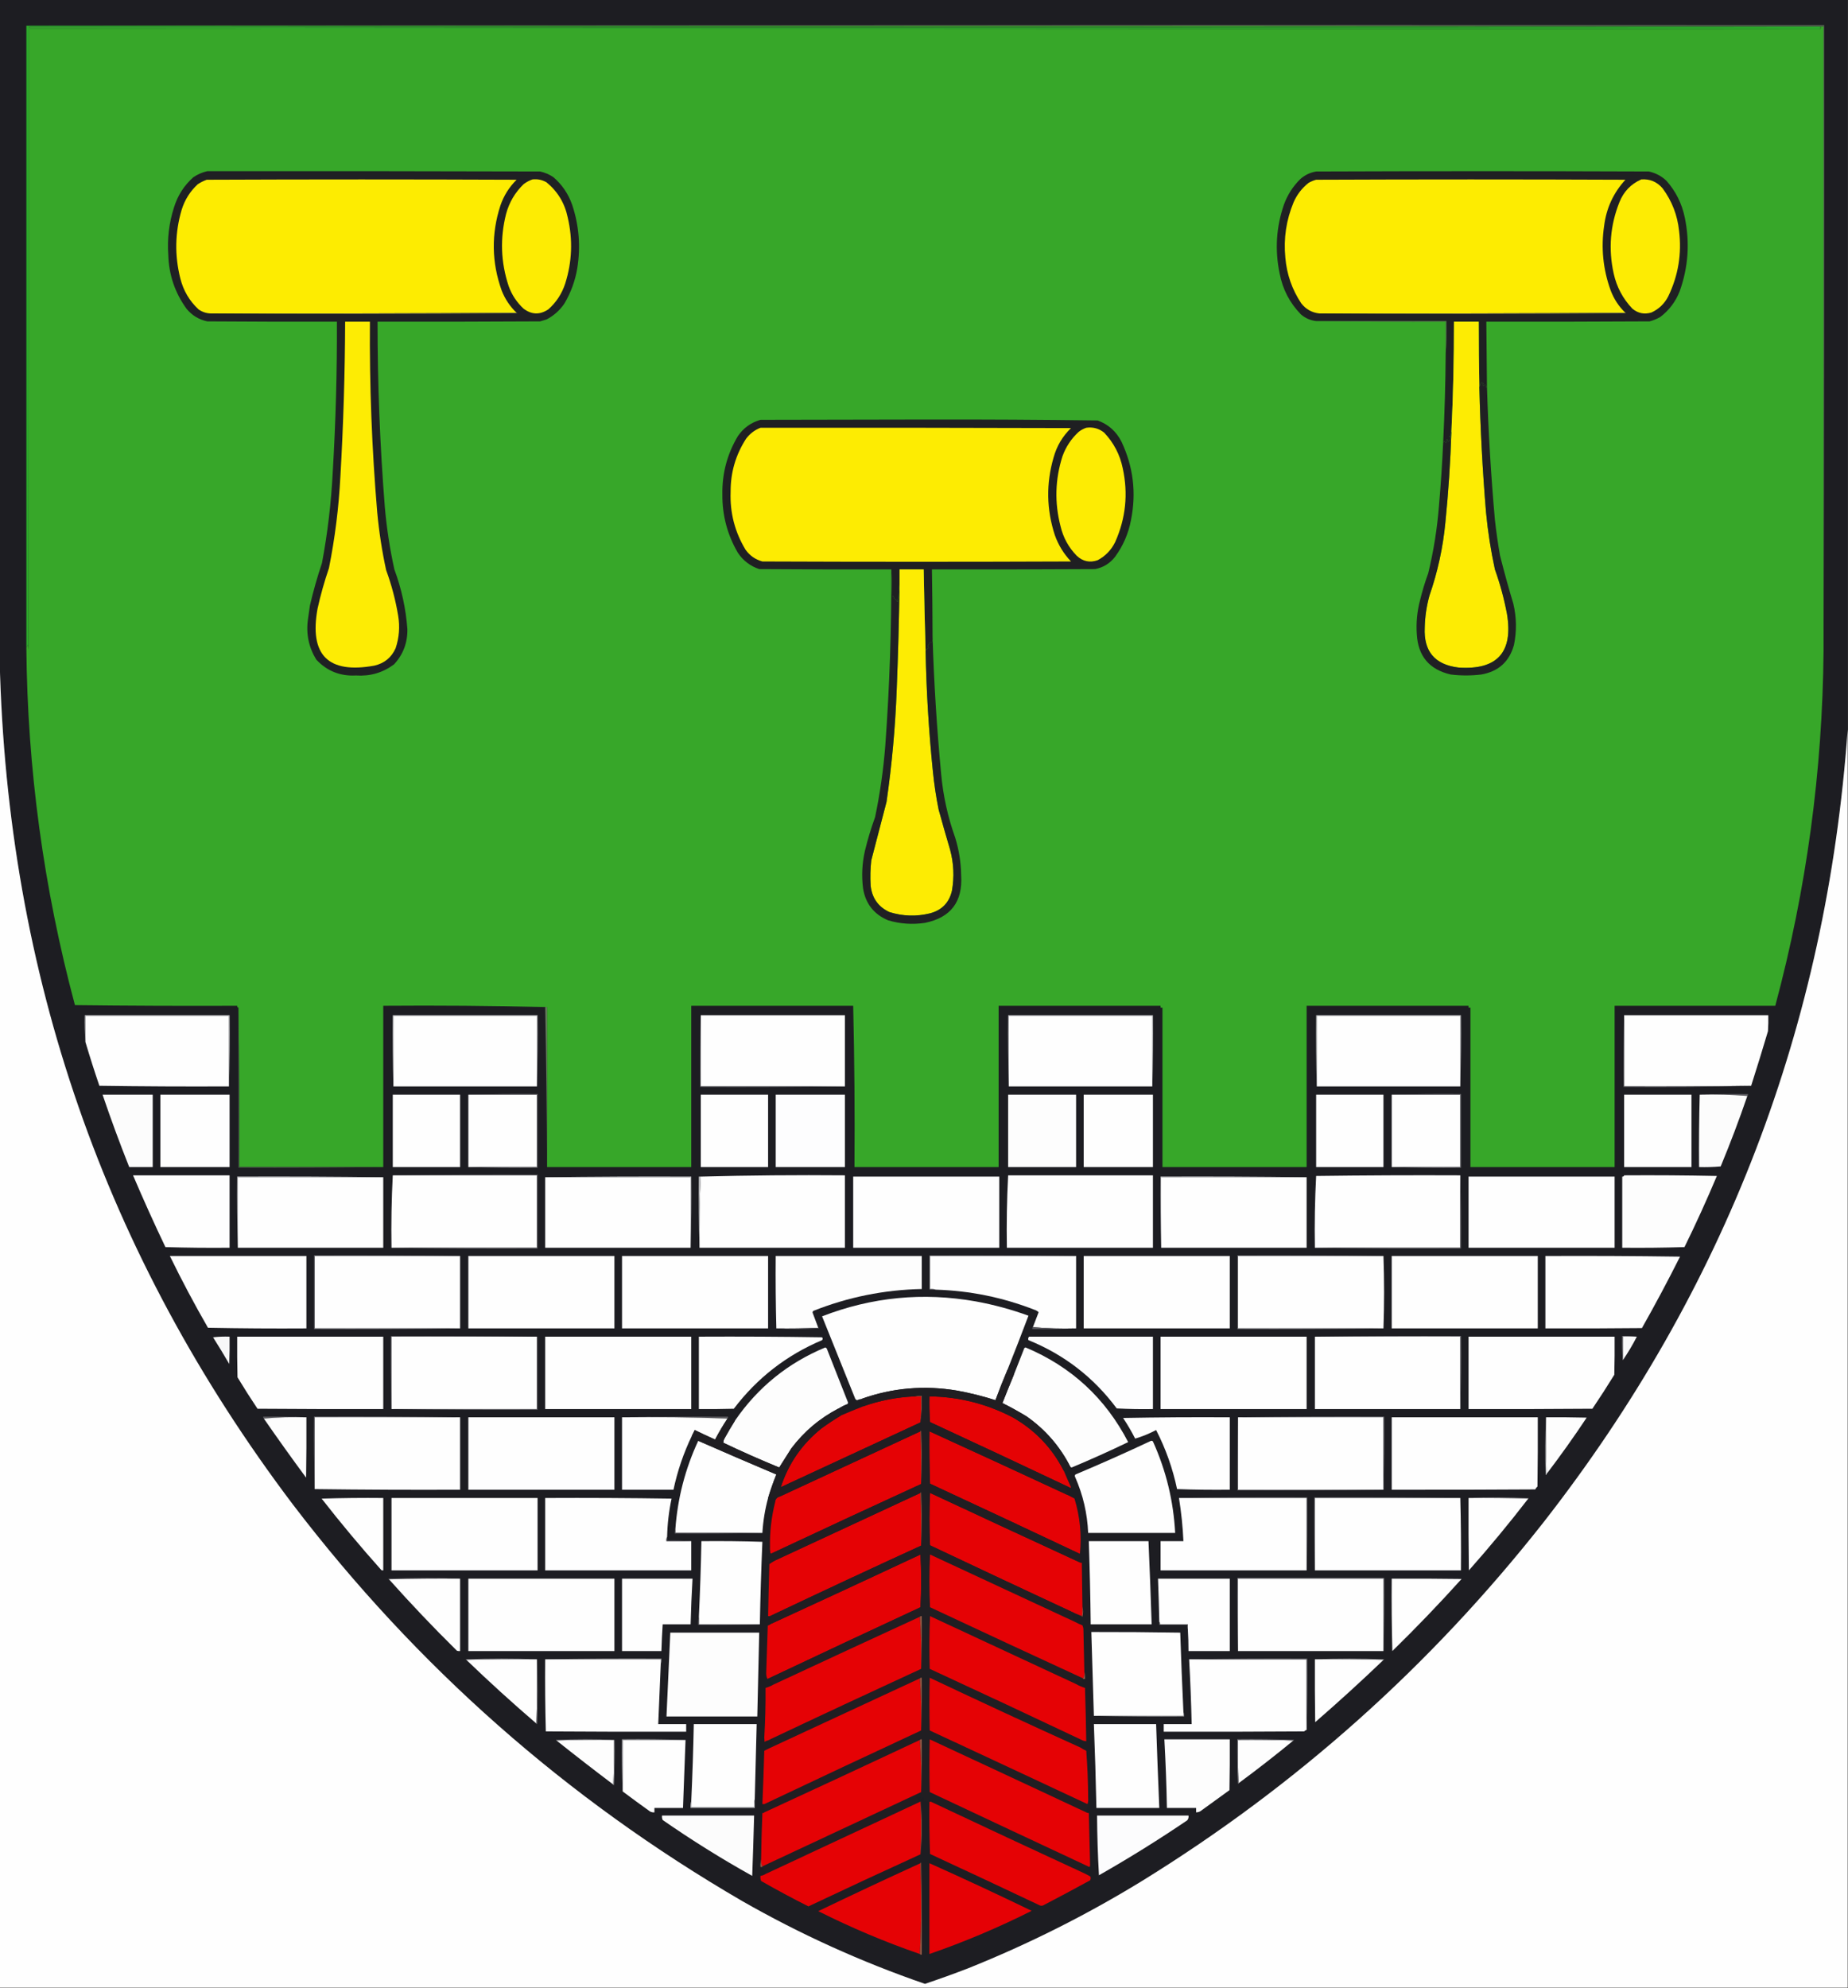 <?xml version="1.0" encoding="UTF-8"?>
<!DOCTYPE svg PUBLIC "-//W3C//DTD SVG 1.1//EN" "http://www.w3.org/Graphics/SVG/1.1/DTD/svg11.dtd">
<svg xmlns="http://www.w3.org/2000/svg" version="1.1" width="2910px" height="3130px" style="shape-rendering:geometricPrecision; text-rendering:geometricPrecision; image-rendering:optimizeQuality; fill-rule:evenodd; clip-rule:evenodd" xmlns:xlink="http://www.w3.org/1999/xlink">
<rect width="100%" height="100%" fill="#333333" stroke="none"/>
<g><path style="opacity:1" fill="#1d1d22" d="M -0.5,-0.5 C 969.5,-0.5 1939.5,-0.5 2909.5,-0.5C 2909.5,382.5 2909.5,765.5 2909.5,1148.5C 2876.28,1614.84 2716.45,2031.17 2430,2397.5C 2251.95,2623.61 2041.12,2811.78 1797.5,2962C 1710.5,3015.25 1619.5,3060.91 1524.5,3099C 1502.02,3107.66 1479.36,3115.83 1456.5,3123.5C 1356.18,3088.92 1260.18,3045.42 1168.5,2993C 891.735,2832.04 655.901,2623.88 461,2368.5C 165.104,1976.7 11.271,1534.03 -0.5,1040.5C -0.5,693.5 -0.5,346.5 -0.5,-0.5 Z"/></g>
<g><path style="opacity:1" fill="#4caa30" d="M 45.5,40.5 C 987.667,40.167 1929.67,40.5 2871.5,41.5C 2870.17,41.5 2868.83,41.5 2867.5,41.5C 2867.92,43.781 2867.26,45.448 2865.5,46.5C 2866.3,44.958 2866.63,43.291 2866.5,41.5C 1926,41.833 985.667,41.5 45.5,40.5 Z"/></g>
<g><path style="opacity:1" fill="#2ca62b" d="M 41.5,40.5 C 42.833,40.5 44.167,40.5 45.5,40.5C 985.667,41.5 1926,41.833 2866.5,41.5C 2866.63,43.291 2866.3,44.958 2865.5,46.5C 1925.9,45.5 986.236,45.167 46.5,45.5C 46.393,43.621 46.893,43.288 48,44.5C 986.764,43.667 1925.6,43.167 2864.5,43C 1924.83,42.5 985.167,42.333 45.5,42.5C 45.5,43.5 45.5,44.5 45.5,45.5C 45.667,371.167 45.5,696.834 45,1022.5C 44.667,1019.83 44.333,1017.17 44,1014.5C 43.95,1016.74 43.117,1018.41 41.5,1019.5C 41.5,693.167 41.5,366.833 41.5,40.5 Z"/></g>
<g><path style="opacity:1" fill="#3aa830" d="M 46.5,45.5 C 46.167,45.5 45.833,45.5 45.5,45.5C 45.5,44.5 45.5,43.5 45.5,42.5C 985.167,42.333 1924.83,42.5 2864.5,43C 1925.6,43.167 986.764,43.667 48,44.5C 46.893,43.288 46.393,43.621 46.5,45.5 Z"/></g>
<g><path style="opacity:1" fill="#37a729" d="M 2871.5,41.5 C 2871.5,369.167 2871.5,696.833 2871.5,1024.5C 2869.9,1214.16 2844.57,1400.5 2795.5,1583.5C 2711.17,1583.5 2626.83,1583.5 2542.5,1583.5C 2542.5,1668.17 2542.5,1752.83 2542.5,1837.5C 2466.83,1837.5 2391.17,1837.5 2315.5,1837.5C 2315.5,1753.83 2315.5,1670.17 2315.5,1586.5C 2314.5,1586.5 2313.5,1586.5 2312.5,1586.5C 2312.5,1585.5 2312.5,1584.5 2312.5,1583.5C 2227.5,1583.5 2142.5,1583.5 2057.5,1583.5C 2057.5,1668.17 2057.5,1752.83 2057.5,1837.5C 1981.83,1837.5 1906.17,1837.5 1830.5,1837.5C 1830.5,1753.83 1830.5,1670.17 1830.5,1586.5C 1829.5,1586.5 1828.5,1586.5 1827.5,1586.5C 1827.5,1585.5 1827.5,1584.5 1827.5,1583.5C 1742.5,1583.5 1657.5,1583.5 1572.5,1583.5C 1572.5,1668.17 1572.5,1752.83 1572.5,1837.5C 1496.83,1837.5 1421.17,1837.5 1345.5,1837.5C 1346.15,1752.73 1345.48,1668.06 1343.5,1583.5C 1258.5,1583.5 1173.5,1583.5 1088.5,1583.5C 1088.5,1668.17 1088.5,1752.83 1088.5,1837.5C 1012.83,1837.5 937.167,1837.5 861.5,1837.5C 861.5,1753.5 861.5,1669.5 861.5,1585.5C 860.5,1585.5 859.5,1585.5 858.5,1585.5C 773.84,1583.5 688.84,1582.84 603.5,1583.5C 603.5,1668.17 603.5,1752.83 603.5,1837.5C 527.833,1837.5 452.167,1837.5 376.5,1837.5C 376.833,1753.67 376.499,1670 375.5,1586.5C 373.952,1586.18 373.285,1585.18 373.5,1583.5C 288.263,1583.83 203.096,1583.5 118,1582.5C 68.67,1398.21 43.17,1210.54 41.5,1019.5C 43.117,1018.41 43.95,1016.74 44,1014.5C 44.333,1017.17 44.667,1019.83 45,1022.5C 45.5,696.834 45.667,371.167 45.5,45.5C 45.833,45.5 46.167,45.5 46.5,45.5C 986.236,45.167 1925.9,45.5 2865.5,46.5C 2867.26,45.448 2867.92,43.781 2867.5,41.5C 2868.83,41.5 2870.17,41.5 2871.5,41.5 Z"/></g>
<g><path style="opacity:1" fill="#1f2023" d="M 326.5,269.5 C 501.167,269.333 675.834,269.5 850.5,270C 858.086,271.626 865.086,274.626 871.5,279C 885.179,290.848 895.012,305.348 901,322.5C 911.852,355.12 914.519,388.453 909,422.5C 905.698,442.073 899.032,460.407 889,477.5C 881.688,488.48 872.188,496.98 860.5,503C 857.167,504 853.833,505 850.5,506C 765.167,506.5 679.834,506.667 594.5,506.5C 594.45,603.992 598.284,701.325 606,798.5C 608.875,831.507 613.875,864.173 621,896.5C 632.259,926.869 639.092,958.203 641.5,990.5C 641.868,1011.92 634.868,1030.42 620.5,1046C 602.813,1059.18 582.813,1065.02 560.5,1063.5C 535.636,1064.83 514.802,1056.5 498,1038.5C 485.996,1018.85 481.662,997.519 485,974.5C 486,967.5 487,960.5 488,953.5C 493.237,930.89 499.57,908.557 507,886.5C 515.933,838.9 521.599,790.9 524,742.5C 528.661,663.902 530.828,585.235 530.5,506.5C 462.499,506.667 394.499,506.5 326.5,506C 313.444,503.293 302.611,496.793 294,486.5C 275.601,461.28 265.934,432.946 265,401.5C 263.176,375.915 266.176,350.915 274,326.5C 279.778,307.761 289.945,291.927 304.5,279C 311.331,274.411 318.665,271.245 326.5,269.5 Z"/></g>
<g><path style="opacity:1" fill="#fdec03" d="M 838.5,282.5 C 846.34,281.596 853.673,283.096 860.5,287C 878.143,301.428 889.309,319.928 894,342.5C 902.192,377.521 900.858,412.187 890,446.5C 884.77,462.486 875.937,475.986 863.5,487C 850.243,495.922 837.243,495.589 824.5,486C 813.799,476.107 805.966,464.274 801,450.5C 788.517,412.943 787.184,374.943 797,336.5C 801.933,318.463 811.1,302.963 824.5,290C 828.815,286.678 833.482,284.178 838.5,282.5 Z"/></g>
<g><path style="opacity:1" fill="#fdec01" d="M 813.5,492.5 C 653.001,493.5 492.334,493.833 331.5,493.5C 324.518,493.228 318.184,491.061 312.5,487C 298.268,473.716 288.768,457.55 284,438.5C 274.821,402.283 275.488,366.283 286,330.5C 290.88,314.641 299.38,301.141 311.5,290C 315.888,287.139 320.554,284.806 325.5,283C 488.167,282.333 650.833,282.333 813.5,283C 801.849,294.458 793.349,307.958 788,323.5C 773.409,368.38 774.076,413.047 790,457.5C 795.316,470.96 803.149,482.626 813.5,492.5 Z"/></g>
<g><path style="opacity:1" fill="#1f2022" d="M 2341.5,609.5 C 2340.88,609.611 2340.38,609.944 2340,610.5C 2340.36,605.892 2339.03,604.892 2336,607.5C 2334.09,606.324 2334.25,605.324 2336.5,604.5C 2335.07,603.77 2333.9,602.77 2333,601.5C 2331.53,604.122 2330.36,606.788 2329.5,609.5C 2328.84,575.171 2328.51,540.837 2328.5,506.5C 2315.5,506.5 2302.5,506.5 2289.5,506.5C 2289.59,564.263 2288.26,621.929 2285.5,679.5C 2284.53,681.607 2284.2,683.941 2284.5,686.5C 2280.5,686.833 2280.5,687.167 2284.5,687.5C 2284.52,690.659 2283.35,693.326 2281,695.5C 2280.37,694.128 2279.7,692.795 2279,691.5C 2278.5,691.833 2278,692.167 2277.5,692.5C 2278.68,694.198 2278.68,695.865 2277.5,697.5C 2276.2,696.91 2275.37,695.91 2275,694.5C 2274.29,695.381 2273.46,696.047 2272.5,696.5C 2274.81,649.871 2276.15,603.204 2276.5,556.5C 2277.5,539.675 2277.83,522.675 2277.5,505.5C 2209.17,505.5 2140.83,505.5 2072.5,505.5C 2063.42,504.46 2055.42,500.96 2048.5,495C 2030.9,476.966 2019.73,455.466 2015,430.5C 2007.28,393.478 2009.61,357.144 2022,321.5C 2027.62,306.41 2036.12,293.243 2047.5,282C 2054.64,275.598 2062.97,271.598 2072.5,270C 2247.17,269.333 2421.83,269.333 2596.5,270C 2607.03,272.349 2616.2,277.182 2624,284.5C 2638.79,301.15 2648.45,320.483 2653,342.5C 2661.18,381.962 2658.52,420.628 2645,458.5C 2638.55,474.929 2628.38,488.429 2614.5,499C 2609.16,502.115 2603.49,504.448 2597.5,506C 2511.83,506.5 2426.17,506.667 2340.5,506.5C 2340.82,540.833 2341.15,575.167 2341.5,609.5 Z"/></g>
<g><path style="opacity:1" fill="#fdec03" d="M 2584.5,282.5 C 2598.03,281.515 2609.2,286.182 2618,296.5C 2632.73,316.34 2641.4,338.674 2644,363.5C 2648.38,399.547 2642.71,433.88 2627,466.5C 2621.11,478.056 2612.28,486.556 2600.5,492C 2589.39,495.357 2579.39,493.357 2570.5,486C 2555.52,470.324 2545.69,451.824 2541,430.5C 2532.53,392.19 2535.53,354.857 2550,318.5C 2556.68,301.659 2568.18,289.659 2584.5,282.5 Z"/></g>
<g><path style="opacity:1" fill="#fdec01" d="M 2559.5,492.5 C 2399,493.5 2238.33,493.833 2077.5,493.5C 2065.81,492.234 2056.31,486.9 2049,477.5C 2034.52,455.744 2026.19,431.744 2024,405.5C 2021.08,375.375 2025.41,346.375 2037,318.5C 2042.31,306.361 2050.15,296.194 2060.5,288C 2064.28,285.775 2068.28,284.109 2072.5,283C 2234.83,282.333 2397.17,282.333 2559.5,283C 2540.68,303.48 2529.51,327.647 2526,355.5C 2520.9,390.019 2524.24,423.686 2536,456.5C 2541.1,470.378 2548.93,482.378 2559.5,492.5 Z"/></g>
<g><path style="opacity:1" fill="#5c594d" d="M 813.5,492.5 C 814.043,492.56 814.376,492.893 814.5,493.5C 653.334,494.833 492.334,494.833 331.5,493.5C 492.334,493.833 653.001,493.5 813.5,492.5 Z"/></g>
<g><path style="opacity:1" fill="#5c594d" d="M 2559.5,492.5 C 2560.04,492.56 2560.38,492.893 2560.5,493.5C 2399.33,494.833 2238.33,494.833 2077.5,493.5C 2238.33,493.833 2399,493.5 2559.5,492.5 Z"/></g>
<g><path style="opacity:1" fill="#50564e" d="M 2072.5,505.5 C 2140.83,505.5 2209.17,505.5 2277.5,505.5C 2277.83,522.675 2277.5,539.675 2276.5,556.5C 2276.5,539.833 2276.5,523.167 2276.5,506.5C 2208.33,506.833 2140.33,506.499 2072.5,505.5 Z"/></g>
<g><path style="opacity:1" fill="#fdec04" d="M 543.5,506.5 C 556.5,506.5 569.5,506.5 582.5,506.5C 581.724,606.686 585.557,706.686 594,806.5C 596.828,837.132 601.494,867.465 608,897.5C 616.577,920.9 622.91,944.9 627,969.5C 629.873,986.855 628.539,1003.86 623,1020.5C 616.446,1035.2 605.279,1044.37 589.5,1048C 516.717,1061.22 486.883,1031.38 500,958.5C 504.794,936.791 510.794,915.457 518,894.5C 527.477,846.962 533.477,798.962 536,750.5C 540.687,669.235 543.187,587.902 543.5,506.5 Z"/></g>
<g><path style="opacity:1" fill="#fdec03" d="M 2329.5,609.5 C 2331.07,675.271 2334.57,740.938 2340,806.5C 2342.87,836.79 2347.54,866.79 2354,896.5C 2362.16,919.318 2368.49,942.651 2373,966.5C 2383.07,1027.09 2357.57,1055.26 2296.5,1051C 2259.3,1046.47 2241.64,1025.47 2243.5,988C 2243.88,970.856 2246.38,954.023 2251,937.5C 2263.94,900.209 2272.27,861.875 2276,822.5C 2280.79,774.937 2283.95,727.27 2285.5,679.5C 2288.26,621.929 2289.59,564.263 2289.5,506.5C 2302.5,506.5 2315.5,506.5 2328.5,506.5C 2328.51,540.837 2328.84,575.171 2329.5,609.5 Z"/></g>
<g><path style="opacity:1" fill="#546451" d="M 41.5,40.5 C 985,39.5 1928.67,39.167 2872.5,39.5C 2872.83,368 2872.5,696.334 2871.5,1024.5C 2871.5,696.833 2871.5,369.167 2871.5,41.5C 1929.67,40.5 987.667,40.167 45.5,40.5C 44.167,40.5 42.833,40.5 41.5,40.5 Z"/></g>
<g><path style="opacity:1" fill="#1f1f22" d="M 1468.5,1003.5 C 1468.81,1006.25 1468.48,1008.91 1467.5,1011.5C 1466.23,1011.25 1465.06,1011.25 1464,1011.5C 1463.68,1013.06 1462.85,1014.23 1461.5,1015C 1462.63,1016.02 1462.3,1016.68 1460.5,1017C 1461.17,1018 1461.83,1019 1462.5,1020C 1460.31,1021.02 1458.65,1022.52 1457.5,1024.5C 1456.24,981.843 1455.24,939.176 1454.5,896.5C 1441.83,896.5 1429.17,896.5 1416.5,896.5C 1416.5,904.5 1416.5,912.5 1416.5,920.5C 1415.67,927.321 1415.17,934.321 1415,941.5C 1413.63,942.993 1413.47,944.493 1414.5,946C 1414,946.5 1413.5,947 1413,947.5C 1412.25,944.951 1410.58,943.284 1408,942.5C 1407.78,941.062 1407.28,939.729 1406.5,938.5C 1405.91,938.709 1405.41,939.043 1405,939.5C 1404.83,924.994 1404.33,910.661 1403.5,896.5C 1334.17,896.667 1264.83,896.5 1195.5,896C 1181.44,891.268 1170.27,882.768 1162,870.5C 1145.42,842.193 1137.25,811.526 1137.5,778.5C 1136.94,745.39 1145.11,714.723 1162,686.5C 1170.82,673.685 1182.65,665.185 1197.5,661C 1285.33,660.833 1373.17,660.667 1461,660.5C 1550.21,660.338 1639.38,660.838 1728.5,662C 1745.38,668.209 1757.88,679.375 1766,695.5C 1784.53,734.732 1789.53,775.732 1781,818.5C 1777.02,839.793 1768.68,859.126 1756,876.5C 1747.95,886.944 1737.45,893.444 1724.5,896C 1638.83,896.5 1553.17,896.667 1467.5,896.5C 1468.07,932.164 1468.4,967.831 1468.5,1003.5 Z"/></g>
<g><path style="opacity:1" fill="#fdec02" d="M 1197.5,673.5 C 1360.5,673.333 1523.5,673.5 1686.5,674C 1673.14,686.872 1663.97,702.372 1659,720.5C 1647.17,761.349 1647.84,802.015 1661,842.5C 1666.59,858.191 1675.09,872.024 1686.5,884C 1524.5,884.667 1362.5,884.667 1200.5,884C 1189.48,880.983 1180.65,874.816 1174,865.5C 1157.12,837.61 1149.28,807.277 1150.5,774.5C 1150.3,743.947 1158.47,715.947 1175,690.5C 1181.01,682.635 1188.51,676.968 1197.5,673.5 Z"/></g>
<g><path style="opacity:1" fill="#fdec03" d="M 1710.5,673.5 C 1720.95,672.042 1730.28,674.542 1738.5,681C 1753.71,696.922 1763.55,715.755 1768,737.5C 1776.67,777.521 1772.67,816.188 1756,853.5C 1749.89,865.946 1740.72,875.446 1728.5,882C 1716.14,886.33 1705.14,883.996 1695.5,875C 1682.72,861.947 1674.22,846.447 1670,828.5C 1660.43,791.519 1661.43,754.852 1673,718.5C 1678.38,703.554 1686.88,690.721 1698.5,680C 1702.2,677.098 1706.2,674.932 1710.5,673.5 Z"/></g>
<g><path style="opacity:1" fill="#202023" d="M 2341.5,609.5 C 2343.63,679.228 2347.8,748.894 2354,818.5C 2356.08,837.264 2358.75,855.931 2362,874.5C 2368.43,900.013 2375.43,925.346 2383,950.5C 2388.12,972.122 2388.45,993.788 2384,1015.5C 2376.72,1041.77 2359.56,1057.27 2332.5,1062C 2316.49,1063.94 2300.49,1063.94 2284.5,1062C 2250.77,1054.26 2232.93,1033.1 2231,998.5C 2229.78,980.567 2231.45,962.9 2236,945.5C 2239.53,930.91 2243.86,916.576 2249,902.5C 2257.52,867.316 2263.19,831.649 2266,795.5C 2268.87,762.539 2271.04,729.539 2272.5,696.5C 2273.46,696.047 2274.29,695.381 2275,694.5C 2275.37,695.91 2276.2,696.91 2277.5,697.5C 2278.68,695.865 2278.68,694.198 2277.5,692.5C 2278,692.167 2278.5,691.833 2279,691.5C 2279.7,692.795 2280.37,694.128 2281,695.5C 2283.35,693.326 2284.52,690.659 2284.5,687.5C 2280.5,687.167 2280.5,686.833 2284.5,686.5C 2284.2,683.941 2284.53,681.607 2285.5,679.5C 2283.95,727.27 2280.79,774.937 2276,822.5C 2272.27,861.875 2263.94,900.209 2251,937.5C 2246.38,954.023 2243.88,970.856 2243.5,988C 2241.64,1025.47 2259.3,1046.47 2296.5,1051C 2357.57,1055.26 2383.07,1027.09 2373,966.5C 2368.49,942.651 2362.16,919.318 2354,896.5C 2347.54,866.79 2342.87,836.79 2340,806.5C 2334.57,740.938 2331.07,675.271 2329.5,609.5C 2330.36,606.788 2331.53,604.122 2333,601.5C 2333.9,602.77 2335.07,603.77 2336.5,604.5C 2334.25,605.324 2334.09,606.324 2336,607.5C 2339.03,604.892 2340.36,605.892 2340,610.5C 2340.38,609.944 2340.88,609.611 2341.5,609.5 Z"/></g>
<g><path style="opacity:1" fill="#fdec03" d="M 1457.5,1024.5 C 1458.72,1088 1462.56,1151.33 1469,1214.5C 1471.02,1234.65 1474.02,1254.65 1478,1274.5C 1483.8,1295.57 1489.8,1316.57 1496,1337.5C 1501.85,1358.97 1502.85,1380.63 1499,1402.5C 1494.64,1421.2 1483.14,1433.03 1464.5,1438C 1442.95,1443.26 1421.62,1442.59 1400.5,1436C 1382.95,1427.76 1373.12,1413.93 1371,1394.5C 1370.17,1381.13 1370.5,1367.8 1372,1354.5C 1379.99,1323.88 1387.99,1293.21 1396,1262.5C 1404.42,1204.12 1409.75,1145.46 1412,1086.5C 1414.19,1031.18 1415.69,975.851 1416.5,920.5C 1416.5,912.5 1416.5,904.5 1416.5,896.5C 1429.17,896.5 1441.83,896.5 1454.5,896.5C 1455.24,939.176 1456.24,981.843 1457.5,1024.5 Z"/></g>
<g><path style="opacity:1" fill="#fefefe" d="M -0.5,1040.5 C 11.271,1534.03 165.104,1976.7 461,2368.5C 655.901,2623.88 891.735,2832.04 1168.5,2993C 1260.18,3045.42 1356.18,3088.92 1456.5,3123.5C 1479.36,3115.83 1502.02,3107.66 1524.5,3099C 1619.5,3060.91 1710.5,3015.25 1797.5,2962C 2041.12,2811.78 2251.95,2623.61 2430,2397.5C 2716.45,2031.17 2876.28,1614.84 2909.5,1148.5C 2909.5,1808.83 2909.5,2469.17 2909.5,3129.5C 1939.5,3129.5 969.5,3129.5 -0.5,3129.5C -0.5,2433.17 -0.5,1736.83 -0.5,1040.5 Z"/></g>
<g><path style="opacity:1" fill="#202023" d="M 1403.5,896.5 C 1404.33,910.661 1404.83,924.994 1405,939.5C 1405.41,939.043 1405.91,938.709 1406.5,938.5C 1407.28,939.729 1407.78,941.062 1408,942.5C 1410.58,943.284 1412.25,944.951 1413,947.5C 1413.5,947 1414,946.5 1414.5,946C 1413.47,944.493 1413.63,942.993 1415,941.5C 1415.17,934.321 1415.67,927.321 1416.5,920.5C 1415.69,975.851 1414.19,1031.18 1412,1086.5C 1409.75,1145.46 1404.42,1204.12 1396,1262.5C 1387.99,1293.21 1379.99,1323.88 1372,1354.5C 1370.5,1367.8 1370.17,1381.13 1371,1394.5C 1373.12,1413.93 1382.95,1427.76 1400.5,1436C 1421.62,1442.59 1442.95,1443.26 1464.5,1438C 1483.14,1433.03 1494.64,1421.2 1499,1402.5C 1502.85,1380.63 1501.85,1358.97 1496,1337.5C 1489.8,1316.57 1483.8,1295.57 1478,1274.5C 1474.02,1254.65 1471.02,1234.65 1469,1214.5C 1462.56,1151.33 1458.72,1088 1457.5,1024.5C 1458.65,1022.52 1460.31,1021.02 1462.5,1020C 1461.83,1019 1461.17,1018 1460.5,1017C 1462.3,1016.68 1462.63,1016.02 1461.5,1015C 1462.85,1014.23 1463.68,1013.06 1464,1011.5C 1465.06,1011.25 1466.23,1011.25 1467.5,1011.5C 1468.48,1008.91 1468.81,1006.25 1468.5,1003.5C 1470.71,1075.16 1475.21,1146.82 1482,1218.5C 1485.12,1252.79 1492.45,1286.12 1504,1318.5C 1510.04,1337.89 1513.2,1357.73 1513.5,1378C 1516.15,1419.77 1497.15,1444.77 1456.5,1453C 1436.84,1455.95 1417.51,1454.62 1398.5,1449C 1376.02,1439.51 1362.85,1422.68 1359,1398.5C 1356.53,1378.67 1357.53,1359 1362,1339.5C 1366.33,1321.51 1371.66,1303.85 1378,1286.5C 1385.7,1249.54 1391.03,1212.2 1394,1174.5C 1400.77,1081.96 1403.94,989.291 1403.5,896.5 Z"/></g>
<g><path style="opacity:1" fill="#4d534c" d="M 375.5,1586.5 C 376.499,1670 376.833,1753.67 376.5,1837.5C 452.167,1837.5 527.833,1837.5 603.5,1837.5C 527.668,1838.5 451.668,1838.83 375.5,1838.5C 375.5,1754.5 375.5,1670.5 375.5,1586.5 Z"/></g>
<g><path style="opacity:1" fill="#c2c3c6" d="M 845.5,1710.5 C 845.5,1673.5 845.5,1636.5 845.5,1599.5C 770.167,1599.5 694.833,1599.5 619.5,1599.5C 619.5,1636.5 619.5,1673.5 619.5,1710.5C 618.502,1673.34 618.168,1636 618.5,1598.5C 694.5,1598.5 770.5,1598.5 846.5,1598.5C 846.832,1636 846.498,1673.34 845.5,1710.5 Z"/></g>
<g><path style="opacity:1" fill="#c3c3c7" d="M 1814.5,1710.5 C 1814.5,1673.5 1814.5,1636.5 1814.5,1599.5C 1739.17,1599.5 1663.83,1599.5 1588.5,1599.5C 1588.5,1636.5 1588.5,1673.5 1588.5,1710.5C 1587.5,1673.34 1587.17,1636 1587.5,1598.5C 1663.5,1598.5 1739.5,1598.5 1815.5,1598.5C 1815.83,1636 1815.5,1673.34 1814.5,1710.5 Z"/></g>
<g><path style="opacity:1" fill="#c2c3c6" d="M 2299.5,1710.5 C 2299.5,1673.5 2299.5,1636.5 2299.5,1599.5C 2224.17,1599.5 2148.83,1599.5 2073.5,1599.5C 2073.5,1636.5 2073.5,1673.5 2073.5,1710.5C 2072.5,1673.34 2072.17,1636 2072.5,1598.5C 2148.5,1598.5 2224.5,1598.5 2300.5,1598.5C 2300.83,1636 2300.5,1673.34 2299.5,1710.5 Z"/></g>
<g><path style="opacity:1" fill="#fefefe" d="M 360.5,1710.5 C 292.497,1710.83 224.497,1710.5 156.5,1709.5C 148.7,1686.63 141.367,1663.63 134.5,1640.5C 134.5,1626.83 134.5,1613.17 134.5,1599.5C 209.833,1599.5 285.167,1599.5 360.5,1599.5C 360.5,1636.5 360.5,1673.5 360.5,1710.5 Z"/></g>
<g><path style="opacity:1" fill="#fefefe" d="M 845.5,1710.5 C 770.167,1710.5 694.833,1710.5 619.5,1710.5C 619.5,1673.5 619.5,1636.5 619.5,1599.5C 694.833,1599.5 770.167,1599.5 845.5,1599.5C 845.5,1636.5 845.5,1673.5 845.5,1710.5 Z"/></g>
<g><path style="opacity:1" fill="#fefefe" d="M 1103.5,1598.5 C 1179.17,1598.5 1254.83,1598.5 1330.5,1598.5C 1330.5,1635.83 1330.5,1673.17 1330.5,1710.5C 1254.83,1710.5 1179.17,1710.5 1103.5,1710.5C 1103.5,1673.17 1103.5,1635.83 1103.5,1598.5 Z"/></g>
<g><path style="opacity:1" fill="#fefefe" d="M 1814.5,1710.5 C 1739.17,1710.5 1663.83,1710.5 1588.5,1710.5C 1588.5,1673.5 1588.5,1636.5 1588.5,1599.5C 1663.83,1599.5 1739.17,1599.5 1814.5,1599.5C 1814.5,1636.5 1814.5,1673.5 1814.5,1710.5 Z"/></g>
<g><path style="opacity:1" fill="#fefefe" d="M 2299.5,1710.5 C 2224.17,1710.5 2148.83,1710.5 2073.5,1710.5C 2073.5,1673.5 2073.5,1636.5 2073.5,1599.5C 2148.83,1599.5 2224.17,1599.5 2299.5,1599.5C 2299.5,1636.5 2299.5,1673.5 2299.5,1710.5 Z"/></g>
<g><path style="opacity:1" fill="#fefefe" d="M 2557.5,1598.5 C 2633.17,1598.5 2708.83,1598.5 2784.5,1598.5C 2784.67,1606.84 2784.5,1615.17 2784,1623.5C 2775.46,1652.29 2766.63,1680.95 2757.5,1709.5C 2690.9,1710.5 2624.24,1710.83 2557.5,1710.5C 2557.5,1673.17 2557.5,1635.83 2557.5,1598.5 Z"/></g>
<g><path style="opacity:1" fill="#cacbce" d="M 360.5,1710.5 C 360.5,1673.5 360.5,1636.5 360.5,1599.5C 285.167,1599.5 209.833,1599.5 134.5,1599.5C 134.5,1613.17 134.5,1626.83 134.5,1640.5C 133.504,1626.68 133.171,1612.68 133.5,1598.5C 209.5,1598.5 285.5,1598.5 361.5,1598.5C 361.832,1636 361.498,1673.34 360.5,1710.5 Z"/></g>
<g><path style="opacity:1" fill="#637b59" d="M 858.5,1585.5 C 859.5,1585.5 860.5,1585.5 861.5,1585.5C 861.5,1669.5 861.5,1753.5 861.5,1837.5C 861.161,1753.46 860.161,1669.46 858.5,1585.5 Z"/></g>
<g><path style="opacity:1" fill="#5d5c61" d="M 1103.5,1598.5 C 1103.5,1635.83 1103.5,1673.17 1103.5,1710.5C 1179.17,1710.5 1254.83,1710.5 1330.5,1710.5C 1254.67,1711.5 1178.67,1711.83 1102.5,1711.5C 1102.17,1673.66 1102.5,1636 1103.5,1598.5 Z"/></g>
<g><path style="opacity:1" fill="#5c5b60" d="M 2557.5,1598.5 C 2557.5,1635.83 2557.5,1673.17 2557.5,1710.5C 2624.24,1710.83 2690.9,1710.5 2757.5,1709.5C 2690.84,1711.5 2623.84,1712.16 2556.5,1711.5C 2556.17,1673.66 2556.5,1636 2557.5,1598.5 Z"/></g>
<g><path style="opacity:1" fill="#5b5a60" d="M 2676.5,1723.5 C 2701.66,1722.5 2726.99,1722.17 2752.5,1722.5C 2752.74,1723.79 2752.4,1724.79 2751.5,1725.5C 2726.86,1723.51 2701.86,1722.84 2676.5,1723.5 Z"/></g>
<g><path style="opacity:1" fill="#fcfcfc" d="M 161.5,1723.5 C 187.833,1723.5 214.167,1723.5 240.5,1723.5C 240.5,1761.5 240.5,1799.5 240.5,1837.5C 228.167,1837.5 215.833,1837.5 203.5,1837.5C 188.513,1799.87 174.513,1761.87 161.5,1723.5 Z"/></g>
<g><path style="opacity:1" fill="#fefefe" d="M 252.5,1723.5 C 288.833,1723.5 325.167,1723.5 361.5,1723.5C 361.5,1761.5 361.5,1799.5 361.5,1837.5C 325.167,1837.5 288.833,1837.5 252.5,1837.5C 252.5,1799.5 252.5,1761.5 252.5,1723.5 Z"/></g>
<g><path style="opacity:1" fill="#fefefe" d="M 618.5,1723.5 C 653.833,1723.5 689.167,1723.5 724.5,1723.5C 724.5,1761.5 724.5,1799.5 724.5,1837.5C 689.167,1837.5 653.833,1837.5 618.5,1837.5C 618.5,1799.5 618.5,1761.5 618.5,1723.5 Z"/></g>
<g><path style="opacity:1" fill="#fefefe" d="M 737.5,1723.5 C 773.5,1723.5 809.5,1723.5 845.5,1723.5C 845.5,1761.5 845.5,1799.5 845.5,1837.5C 809.5,1837.5 773.5,1837.5 737.5,1837.5C 737.5,1799.5 737.5,1761.5 737.5,1723.5 Z"/></g>
<g><path style="opacity:1" fill="#79787c" d="M 737.5,1723.5 C 773.663,1722.5 809.996,1722.17 846.5,1722.5C 846.5,1761.17 846.5,1799.83 846.5,1838.5C 809.996,1838.83 773.663,1838.5 737.5,1837.5C 773.5,1837.5 809.5,1837.5 845.5,1837.5C 845.5,1799.5 845.5,1761.5 845.5,1723.5C 809.5,1723.5 773.5,1723.5 737.5,1723.5 Z"/></g>
<g><path style="opacity:1" fill="#fefefe" d="M 1103.5,1723.5 C 1138.83,1723.5 1174.17,1723.5 1209.5,1723.5C 1209.5,1761.5 1209.5,1799.5 1209.5,1837.5C 1174.17,1837.5 1138.83,1837.5 1103.5,1837.5C 1103.5,1799.5 1103.5,1761.5 1103.5,1723.5 Z"/></g>
<g><path style="opacity:1" fill="#fdfdfe" d="M 1221.5,1723.5 C 1257.83,1723.5 1294.17,1723.5 1330.5,1723.5C 1330.5,1761.5 1330.5,1799.5 1330.5,1837.5C 1294.17,1837.5 1257.83,1837.5 1221.5,1837.5C 1221.5,1799.5 1221.5,1761.5 1221.5,1723.5 Z"/></g>
<g><path style="opacity:1" fill="#fdfdfd" d="M 1587.5,1723.5 C 1623.17,1723.5 1658.83,1723.5 1694.5,1723.5C 1694.5,1761.5 1694.5,1799.5 1694.5,1837.5C 1658.83,1837.5 1623.17,1837.5 1587.5,1837.5C 1587.5,1799.5 1587.5,1761.5 1587.5,1723.5 Z"/></g>
<g><path style="opacity:1" fill="#fefefe" d="M 1706.5,1723.5 C 1742.83,1723.5 1779.17,1723.5 1815.5,1723.5C 1815.5,1761.5 1815.5,1799.5 1815.5,1837.5C 1779.17,1837.5 1742.83,1837.5 1706.5,1837.5C 1706.5,1799.5 1706.5,1761.5 1706.5,1723.5 Z"/></g>
<g><path style="opacity:1" fill="#fefefe" d="M 2072.5,1723.5 C 2107.83,1723.5 2143.17,1723.5 2178.5,1723.5C 2178.5,1761.5 2178.5,1799.5 2178.5,1837.5C 2143.17,1837.5 2107.83,1837.5 2072.5,1837.5C 2072.5,1799.5 2072.5,1761.5 2072.5,1723.5 Z"/></g>
<g><path style="opacity:1" fill="#fefefe" d="M 2191.5,1723.5 C 2227.5,1723.5 2263.5,1723.5 2299.5,1723.5C 2299.5,1761.5 2299.5,1799.5 2299.5,1837.5C 2263.5,1837.5 2227.5,1837.5 2191.5,1837.5C 2191.5,1799.5 2191.5,1761.5 2191.5,1723.5 Z"/></g>
<g><path style="opacity:1" fill="#fefefe" d="M 2557.5,1723.5 C 2592.83,1723.5 2628.17,1723.5 2663.5,1723.5C 2663.5,1761.5 2663.5,1799.5 2663.5,1837.5C 2628.17,1837.5 2592.83,1837.5 2557.5,1837.5C 2557.5,1799.5 2557.5,1761.5 2557.5,1723.5 Z"/></g>
<g><path style="opacity:1" fill="#fcfcfc" d="M 2676.5,1723.5 C 2701.86,1722.84 2726.86,1723.51 2751.5,1725.5C 2738.69,1762.94 2724.69,1799.94 2709.5,1836.5C 2698.19,1837.5 2686.85,1837.83 2675.5,1837.5C 2675.17,1799.33 2675.5,1761.33 2676.5,1723.5 Z"/></g>
<g><path style="opacity:1" fill="#78777c" d="M 2191.5,1723.5 C 2227.66,1722.5 2264,1722.17 2300.5,1722.5C 2300.5,1761.17 2300.5,1799.83 2300.5,1838.5C 2264,1838.83 2227.66,1838.5 2191.5,1837.5C 2227.5,1837.5 2263.5,1837.5 2299.5,1837.5C 2299.5,1799.5 2299.5,1761.5 2299.5,1723.5C 2263.5,1723.5 2227.5,1723.5 2191.5,1723.5 Z"/></g>
<g><path style="opacity:1" fill="#fefefe" d="M 209.5,1850.5 C 260.167,1850.5 310.833,1850.5 361.5,1850.5C 361.5,1888.5 361.5,1926.5 361.5,1964.5C 327.827,1964.83 294.16,1964.5 260.5,1963.5C 242.682,1926.2 225.682,1888.53 209.5,1850.5 Z"/></g>
<g><path style="opacity:1" fill="#fefefe" d="M 618.5,1850.5 C 694.167,1850.5 769.833,1850.5 845.5,1850.5C 845.5,1888.5 845.5,1926.5 845.5,1964.5C 769.167,1964.5 692.833,1964.5 616.5,1964.5C 615.86,1926.35 616.527,1888.35 618.5,1850.5 Z"/></g>
<g><path style="opacity:1" fill="#fefefe" d="M 1101.5,1964.5 C 1100.85,1926.95 1101.52,1889.61 1103.5,1852.5C 1178.83,1850.5 1254.49,1849.84 1330.5,1850.5C 1330.5,1888.5 1330.5,1926.5 1330.5,1964.5C 1254.17,1964.5 1177.83,1964.5 1101.5,1964.5 Z"/></g>
<g><path style="opacity:1" fill="#fefefe" d="M 1587.5,1850.5 C 1663.5,1850.5 1739.5,1850.5 1815.5,1850.5C 1815.5,1888.5 1815.5,1926.5 1815.5,1964.5C 1738.83,1964.5 1662.17,1964.5 1585.5,1964.5C 1584.86,1926.35 1585.53,1888.35 1587.5,1850.5 Z"/></g>
<g><path style="opacity:1" fill="#fefefe" d="M 2299.5,1850.5 C 2299.5,1888.5 2299.5,1926.5 2299.5,1964.5C 2223.17,1964.5 2146.83,1964.5 2070.5,1964.5C 2069.85,1926.68 2070.51,1889.01 2072.5,1851.5C 2148.16,1850.5 2223.83,1850.17 2299.5,1850.5 Z"/></g>
<g><path style="opacity:1" fill="#fdfdfd" d="M 2557.5,1850.5 C 2606.17,1850.17 2654.84,1850.5 2703.5,1851.5C 2687.58,1889.34 2670.58,1926.67 2652.5,1963.5C 2619.84,1964.5 2587.17,1964.83 2554.5,1964.5C 2554.5,1927.17 2554.5,1889.83 2554.5,1852.5C 2556.18,1852.71 2557.18,1852.05 2557.5,1850.5 Z"/></g>
<g><path style="opacity:1" fill="#cecfd1" d="M 603.5,1853.5 C 527.167,1853.5 450.833,1853.5 374.5,1853.5C 374.5,1890.5 374.5,1927.5 374.5,1964.5C 373.502,1927.34 373.168,1890 373.5,1852.5C 450.335,1852.17 527.002,1852.5 603.5,1853.5 Z"/></g>
<g><path style="opacity:1" fill="#cecfd2" d="M 858.5,1853.5 C 934.998,1852.5 1011.66,1852.17 1088.5,1852.5C 1088.83,1890 1088.5,1927.34 1087.5,1964.5C 1087.5,1927.5 1087.5,1890.5 1087.5,1853.5C 1011.17,1853.5 934.833,1853.5 858.5,1853.5 Z"/></g>
<g><path style="opacity:1" fill="#cfcfd2" d="M 2057.5,1853.5 C 1981.17,1853.5 1904.83,1853.5 1828.5,1853.5C 1828.5,1890.5 1828.5,1927.5 1828.5,1964.5C 1827.5,1927.34 1827.17,1890 1827.5,1852.5C 1904.34,1852.17 1981,1852.5 2057.5,1853.5 Z"/></g>
<g><path style="opacity:1" fill="#fefefe" d="M 603.5,1853.5 C 603.5,1890.5 603.5,1927.5 603.5,1964.5C 527.167,1964.5 450.833,1964.5 374.5,1964.5C 374.5,1927.5 374.5,1890.5 374.5,1853.5C 450.833,1853.5 527.167,1853.5 603.5,1853.5 Z"/></g>
<g><path style="opacity:1" fill="#fefefe" d="M 858.5,1853.5 C 934.833,1853.5 1011.17,1853.5 1087.5,1853.5C 1087.5,1890.5 1087.5,1927.5 1087.5,1964.5C 1011.17,1964.5 934.833,1964.5 858.5,1964.5C 858.5,1927.5 858.5,1890.5 858.5,1853.5 Z"/></g>
<g><path style="opacity:1" fill="#fefefe" d="M 1343.5,1852.5 C 1420.17,1852.5 1496.83,1852.5 1573.5,1852.5C 1573.5,1889.83 1573.5,1927.17 1573.5,1964.5C 1496.83,1964.5 1420.17,1964.5 1343.5,1964.5C 1343.5,1927.17 1343.5,1889.83 1343.5,1852.5 Z"/></g>
<g><path style="opacity:1" fill="#fefefe" d="M 2057.5,1853.5 C 2057.5,1890.5 2057.5,1927.5 2057.5,1964.5C 1981.17,1964.5 1904.83,1964.5 1828.5,1964.5C 1828.5,1927.5 1828.5,1890.5 1828.5,1853.5C 1904.83,1853.5 1981.17,1853.5 2057.5,1853.5 Z"/></g>
<g><path style="opacity:1" fill="#fefefe" d="M 2312.5,1852.5 C 2389.17,1852.5 2465.83,1852.5 2542.5,1852.5C 2542.5,1889.83 2542.5,1927.17 2542.5,1964.5C 2465.83,1964.5 2389.17,1964.5 2312.5,1964.5C 2312.5,1927.17 2312.5,1889.83 2312.5,1852.5 Z"/></g>
<g><path style="opacity:1" fill="#757478" d="M 618.5,1850.5 C 694.332,1849.5 770.332,1849.17 846.5,1849.5C 846.5,1888.17 846.5,1926.83 846.5,1965.5C 769.665,1965.83 692.998,1965.5 616.5,1964.5C 692.833,1964.5 769.167,1964.5 845.5,1964.5C 845.5,1926.5 845.5,1888.5 845.5,1850.5C 769.833,1850.5 694.167,1850.5 618.5,1850.5 Z"/></g>
<g><path style="opacity:1" fill="#cdced0" d="M 1103.5,1852.5 C 1101.52,1889.61 1100.85,1926.95 1101.5,1964.5C 1100.5,1927.34 1100.17,1890 1100.5,1852.5C 1101.5,1852.5 1102.5,1852.5 1103.5,1852.5 Z"/></g>
<g><path style="opacity:1" fill="#6a696e" d="M 2299.5,1850.5 C 2300.5,1888.66 2300.83,1927 2300.5,1965.5C 2223.66,1965.83 2147,1965.5 2070.5,1964.5C 2146.83,1964.5 2223.17,1964.5 2299.5,1964.5C 2299.5,1926.5 2299.5,1888.5 2299.5,1850.5 Z"/></g>
<g><path style="opacity:1" fill="#5c5b61" d="M 1694.5,1977.5 C 1617.83,1977.5 1541.17,1977.5 1464.5,1977.5C 1464.5,1994.83 1464.5,2012.17 1464.5,2029.5C 1467.71,2029.19 1470.71,2029.52 1473.5,2030.5C 1470.17,2030.5 1466.83,2030.5 1463.5,2030.5C 1463.5,2012.5 1463.5,1994.5 1463.5,1976.5C 1540.67,1976.17 1617.67,1976.5 1694.5,1977.5 Z"/></g>
<g><path style="opacity:1" fill="#fefefe" d="M 267.5,1977.5 C 339.167,1977.5 410.833,1977.5 482.5,1977.5C 482.5,2015.5 482.5,2053.5 482.5,2091.5C 430.829,2091.83 379.162,2091.5 327.5,2090.5C 306.187,2053.54 286.187,2015.87 267.5,1977.5 Z"/></g>
<g><path style="opacity:1" fill="#fefefe" d="M 724.5,1977.5 C 724.5,2015.5 724.5,2053.5 724.5,2091.5C 648.167,2091.5 571.833,2091.5 495.5,2091.5C 495.5,2053.5 495.5,2015.5 495.5,1977.5C 571.833,1977.5 648.167,1977.5 724.5,1977.5 Z"/></g>
<g><path style="opacity:1" fill="#fefefe" d="M 737.5,1977.5 C 814.167,1977.5 890.833,1977.5 967.5,1977.5C 967.5,2015.5 967.5,2053.5 967.5,2091.5C 890.833,2091.5 814.167,2091.5 737.5,2091.5C 737.5,2053.5 737.5,2015.5 737.5,1977.5 Z"/></g>
<g><path style="opacity:1" fill="#fefefe" d="M 979.5,1977.5 C 1056.17,1977.5 1132.83,1977.5 1209.5,1977.5C 1209.5,2015.5 1209.5,2053.5 1209.5,2091.5C 1132.83,2091.5 1056.17,2091.5 979.5,2091.5C 979.5,2053.5 979.5,2015.5 979.5,1977.5 Z"/></g>
<g><path style="opacity:1" fill="#fdfdfd" d="M 1288.5,2090.5 C 1266.67,2091.5 1244.67,2091.83 1222.5,2091.5C 1221.5,2053.67 1221.17,2015.67 1221.5,1977.5C 1298.17,1977.5 1374.83,1977.5 1451.5,1977.5C 1451.5,1994.83 1451.5,2012.17 1451.5,2029.5C 1392.4,2030.69 1335.4,2042.19 1280.5,2064C 1279.94,2064.72 1279.61,2065.56 1279.5,2066.5C 1282.51,2074.52 1285.51,2082.52 1288.5,2090.5 Z"/></g>
<g><path style="opacity:1" fill="#fefefe" d="M 1694.5,1977.5 C 1694.5,2015.5 1694.5,2053.5 1694.5,2091.5C 1671.48,2092.16 1648.81,2091.49 1626.5,2089.5C 1629.4,2081.65 1632.4,2073.82 1635.5,2066C 1633.55,2064.12 1631.22,2062.78 1628.5,2062C 1578.65,2042.6 1526.98,2032.1 1473.5,2030.5C 1470.71,2029.52 1467.71,2029.19 1464.5,2029.5C 1464.5,2012.17 1464.5,1994.83 1464.5,1977.5C 1541.17,1977.5 1617.83,1977.5 1694.5,1977.5 Z"/></g>
<g><path style="opacity:1" fill="#fefefe" d="M 1706.5,1977.5 C 1783.17,1977.5 1859.83,1977.5 1936.5,1977.5C 1936.5,2015.5 1936.5,2053.5 1936.5,2091.5C 1859.83,2091.5 1783.17,2091.5 1706.5,2091.5C 1706.5,2053.5 1706.5,2015.5 1706.5,1977.5 Z"/></g>
<g><path style="opacity:1" fill="#fefefe" d="M 2178.5,1977.5 C 2179.83,2015.5 2179.83,2053.5 2178.5,2091.5C 2102.17,2091.5 2025.83,2091.5 1949.5,2091.5C 1949.5,2053.5 1949.5,2015.5 1949.5,1977.5C 2025.83,1977.5 2102.17,1977.5 2178.5,1977.5 Z"/></g>
<g><path style="opacity:1" fill="#fefefe" d="M 2191.5,1977.5 C 2268.17,1977.5 2344.83,1977.5 2421.5,1977.5C 2421.5,2015.5 2421.5,2053.5 2421.5,2091.5C 2344.83,2091.5 2268.17,2091.5 2191.5,2091.5C 2191.5,2053.5 2191.5,2015.5 2191.5,1977.5 Z"/></g>
<g><path style="opacity:1" fill="#fefefe" d="M 2433.5,1977.5 C 2504.17,1977.17 2574.84,1977.5 2645.5,1978.5C 2626.39,2016.56 2606.39,2054.06 2585.5,2091C 2534.83,2091.5 2484.17,2091.67 2433.5,2091.5C 2433.5,2053.5 2433.5,2015.5 2433.5,1977.5 Z"/></g>
<g><path style="opacity:1" fill="#757479" d="M 2178.5,1977.5 C 2102.17,1977.5 2025.83,1977.5 1949.5,1977.5C 1949.5,2015.5 1949.5,2053.5 1949.5,2091.5C 2025.83,2091.5 2102.17,2091.5 2178.5,2091.5C 2102,2092.5 2025.34,2092.83 1948.5,2092.5C 1948.5,2053.83 1948.5,2015.17 1948.5,1976.5C 2025.34,1976.17 2102,1976.5 2178.5,1977.5 Z"/></g>
<g><path style="opacity:1" fill="#75747a" d="M 724.5,1977.5 C 648.167,1977.5 571.833,1977.5 495.5,1977.5C 495.5,2015.5 495.5,2053.5 495.5,2091.5C 571.833,2091.5 648.167,2091.5 724.5,2091.5C 648.002,2092.5 571.335,2092.83 494.5,2092.5C 494.5,2053.83 494.5,2015.17 494.5,1976.5C 571.335,1976.17 648.002,1976.5 724.5,1977.5 Z"/></g>
<g><path style="opacity:1" fill="#fefefe" d="M 1586.5,2156.5 C 1579.79,2172.28 1573.46,2188.28 1567.5,2204.5C 1547.85,2198.25 1527.85,2193.25 1507.5,2189.5C 1455.87,2180.68 1405.53,2185.01 1356.5,2202.5C 1354.1,2202.87 1351.76,2203.53 1349.5,2204.5C 1347.65,2203.81 1346.48,2202.48 1346,2200.5C 1328.93,2157.79 1311.76,2115.13 1294.5,2072.5C 1372.85,2042.11 1453.52,2034.28 1536.5,2049C 1564.82,2054.17 1592.49,2061.67 1619.5,2071.5C 1608.78,2099.93 1597.78,2128.27 1586.5,2156.5 Z"/></g>
<g><path style="opacity:1" fill="#5c5b61" d="M 1288.5,2090.5 C 1289.04,2090.56 1289.38,2090.89 1289.5,2091.5C 1267,2092.83 1244.67,2092.83 1222.5,2091.5C 1244.67,2091.83 1266.67,2091.5 1288.5,2090.5 Z"/></g>
<g><path style="opacity:1" fill="#5c5b61" d="M 1626.5,2089.5 C 1648.81,2091.49 1671.48,2092.16 1694.5,2091.5C 1671.67,2092.5 1648.67,2092.83 1625.5,2092.5C 1625.26,2091.21 1625.6,2090.21 1626.5,2089.5 Z"/></g>
<g><path style="opacity:1" fill="#5c5b60" d="M 846.5,2104.5 C 846.167,2104.5 845.833,2104.5 845.5,2104.5C 769.167,2104.5 692.833,2104.5 616.5,2104.5C 616.5,2142.5 616.5,2180.5 616.5,2218.5C 615.501,2180.34 615.168,2142 615.5,2103.5C 692.668,2103.17 769.668,2103.5 846.5,2104.5 Z"/></g>
<g><path style="opacity:1" fill="#f8f8f8" d="M 335.5,2105.5 C 343.984,2104.51 352.651,2104.17 361.5,2104.5C 361.667,2118.84 361.5,2133.17 361,2147.5C 352.726,2133.27 344.226,2119.27 335.5,2105.5 Z"/></g>
<g><path style="opacity:1" fill="#fefefe" d="M 373.5,2104.5 C 450.167,2104.5 526.833,2104.5 603.5,2104.5C 603.5,2142.5 603.5,2180.5 603.5,2218.5C 537.499,2218.67 471.499,2218.5 405.5,2218C 394.625,2201.75 384.125,2185.25 374,2168.5C 373.5,2147.17 373.333,2125.84 373.5,2104.5 Z"/></g>
<g><path style="opacity:1" fill="#fefefe" d="M 845.5,2104.5 C 845.5,2142.5 845.5,2180.5 845.5,2218.5C 769.167,2218.5 692.833,2218.5 616.5,2218.5C 616.5,2180.5 616.5,2142.5 616.5,2104.5C 692.833,2104.5 769.167,2104.5 845.5,2104.5 Z"/></g>
<g><path style="opacity:1" fill="#fefefe" d="M 858.5,2104.5 C 935.167,2104.5 1011.83,2104.5 1088.5,2104.5C 1088.5,2142.5 1088.5,2180.5 1088.5,2218.5C 1011.83,2218.5 935.167,2218.5 858.5,2218.5C 858.5,2180.5 858.5,2142.5 858.5,2104.5 Z"/></g>
<g><path style="opacity:1" fill="#fefefe" d="M 1100.5,2104.5 C 1165.17,2104.17 1229.84,2104.5 1294.5,2105.5C 1295.75,2107.04 1295.75,2108.54 1294.5,2110C 1238.53,2133.64 1192.2,2169.64 1155.5,2218C 1137.17,2218.5 1118.84,2218.67 1100.5,2218.5C 1100.5,2180.5 1100.5,2142.5 1100.5,2104.5 Z"/></g>
<g><path style="opacity:1" fill="#fdfdfe" d="M 1620.5,2104.5 C 1685.5,2104.5 1750.5,2104.5 1815.5,2104.5C 1815.5,2142.5 1815.5,2180.5 1815.5,2218.5C 1796.49,2218.83 1777.49,2218.5 1758.5,2217.5C 1722.2,2168.7 1675.86,2132.86 1619.5,2110C 1618.67,2108.09 1619,2106.26 1620.5,2104.5 Z"/></g>
<g><path style="opacity:1" fill="#fefefe" d="M 1827.5,2104.5 C 1904.17,2104.5 1980.83,2104.5 2057.5,2104.5C 2057.5,2142.5 2057.5,2180.5 2057.5,2218.5C 1980.83,2218.5 1904.17,2218.5 1827.5,2218.5C 1827.5,2180.5 1827.5,2142.5 1827.5,2104.5 Z"/></g>
<g><path style="opacity:1" fill="#fefefe" d="M 2070.5,2104.5 C 2146.83,2104.5 2223.17,2104.5 2299.5,2104.5C 2299.5,2142.5 2299.5,2180.5 2299.5,2218.5C 2223.17,2218.5 2146.83,2218.5 2070.5,2218.5C 2070.5,2180.5 2070.5,2142.5 2070.5,2104.5 Z"/></g>
<g><path style="opacity:1" fill="#fefefe" d="M 2312.5,2104.5 C 2389.17,2104.5 2465.83,2104.5 2542.5,2104.5C 2542.67,2124.5 2542.5,2144.5 2542,2164.5C 2530.87,2182.59 2519.37,2200.42 2507.5,2218C 2442.5,2218.5 2377.5,2218.67 2312.5,2218.5C 2312.5,2180.5 2312.5,2142.5 2312.5,2104.5 Z"/></g>
<g><path style="opacity:1" fill="#fafafb" d="M 2577.5,2104.5 C 2570.92,2117.34 2563.59,2129.67 2555.5,2141.5C 2555.5,2129.17 2555.5,2116.83 2555.5,2104.5C 2562.83,2104.5 2570.17,2104.5 2577.5,2104.5 Z"/></g>
<g><path style="opacity:1" fill="#87868b" d="M 2577.5,2104.5 C 2570.17,2104.5 2562.83,2104.5 2555.5,2104.5C 2555.5,2116.83 2555.5,2129.17 2555.5,2141.5C 2554.5,2129.58 2554.17,2116.91 2554.5,2103.5C 2562.35,2103.17 2570.02,2103.51 2577.5,2104.5 Z"/></g>
<g><path style="opacity:1" fill="#fdfdfd" d="M 1320.5,2217.5 C 1290.96,2232.87 1266.13,2253.87 1246,2280.5C 1239.66,2290.53 1233.32,2300.53 1227,2310.5C 1197.3,2298.32 1167.96,2285.32 1139,2271.5C 1139.02,2269.08 1139.69,2266.75 1141,2264.5C 1146.26,2254.97 1151.76,2245.64 1157.5,2236.5C 1193.46,2184.21 1240.8,2145.88 1299.5,2121.5C 1300.65,2121.82 1301.48,2122.48 1302,2123.5C 1313.17,2151.84 1324.34,2180.17 1335.5,2208.5C 1335.17,2209.17 1334.83,2209.83 1334.5,2210.5C 1329.49,2212.34 1324.83,2214.67 1320.5,2217.5 Z"/></g>
<g><path style="opacity:1" fill="#fdfdfd" d="M 1685.5,2309.5 C 1669.16,2277.32 1646.16,2250.82 1616.5,2230C 1604.1,2222.47 1591.43,2215.47 1578.5,2209C 1584.38,2194.08 1590.38,2179.25 1596.5,2164.5C 1601.9,2150.48 1607.4,2136.48 1613,2122.5C 1613.56,2121.98 1614.23,2121.64 1615,2121.5C 1686.85,2151.67 1740.68,2201.33 1776.5,2270.5C 1747.28,2284.6 1717.62,2297.94 1687.5,2310.5C 1686.82,2310.14 1686.15,2309.8 1685.5,2309.5 Z"/></g>
<g><path style="opacity:1" fill="#7e7d82" d="M 2070.5,2104.5 C 2147,2103.5 2223.66,2103.17 2300.5,2103.5C 2300.83,2142 2300.5,2180.34 2299.5,2218.5C 2299.5,2180.5 2299.5,2142.5 2299.5,2104.5C 2223.17,2104.5 2146.83,2104.5 2070.5,2104.5 Z"/></g>
<g><path style="opacity:1" fill="#e50305" d="M 1440.5,2198.5 C 1443.83,2198.5 1447.17,2198.5 1450.5,2198.5C 1450.81,2212.25 1450.48,2225.91 1449.5,2239.5C 1376.22,2273.47 1302.89,2307.47 1229.5,2341.5C 1241.47,2304.47 1262.8,2273.64 1293.5,2249C 1303.56,2241.65 1313.89,2234.81 1324.5,2228.5C 1335.72,2223.65 1347.06,2218.98 1358.5,2214.5C 1384.99,2205.05 1412.32,2199.71 1440.5,2198.5 Z"/></g>
<g><path style="opacity:1" fill="#e50305" d="M 1675.5,2316.5 C 1678.97,2324.89 1682.63,2333.23 1686.5,2341.5C 1686.38,2342.11 1686.04,2342.44 1685.5,2342.5C 1612.06,2307.73 1538.4,2273.23 1464.5,2239C 1463.51,2225.58 1463.18,2212.08 1463.5,2198.5C 1510.21,2199.13 1554.21,2210.3 1595.5,2232C 1630.62,2252.28 1657.28,2280.45 1675.5,2316.5 Z"/></g>
<g><path style="opacity:1" fill="#925642" d="M 1440.5,2198.5 C 1443.96,2197.52 1447.63,2197.19 1451.5,2197.5C 1452.15,2211.87 1451.48,2225.87 1449.5,2239.5C 1450.48,2225.91 1450.81,2212.25 1450.5,2198.5C 1447.17,2198.5 1443.83,2198.5 1440.5,2198.5 Z"/></g>
<g><path style="opacity:1" fill="#6b6a6f" d="M 845.5,2104.5 C 845.833,2104.5 846.167,2104.5 846.5,2104.5C 846.5,2142.83 846.5,2181.17 846.5,2219.5C 769.665,2219.83 692.998,2219.5 616.5,2218.5C 692.833,2218.5 769.167,2218.5 845.5,2218.5C 845.5,2180.5 845.5,2142.5 845.5,2104.5 Z"/></g>
<g><path style="opacity:1" fill="#5c5b60" d="M 482.5,2231.5 C 459.808,2230.84 437.475,2231.51 415.5,2233.5C 414.596,2232.79 414.263,2231.79 414.5,2230.5C 437.339,2230.17 460.006,2230.5 482.5,2231.5 Z"/></g>
<g><path style="opacity:1" fill="#5b5a5f" d="M 979.5,2231.5 C 1035,2230.5 1090.66,2230.17 1146.5,2230.5C 1146.74,2231.79 1146.4,2232.79 1145.5,2233.5C 1090.51,2231.5 1035.18,2230.84 979.5,2231.5 Z"/></g>
<g><path style="opacity:1" fill="#fdfdfd" d="M 482.5,2231.5 C 482.667,2263.17 482.5,2294.84 482,2326.5C 459.321,2295.79 437.154,2264.79 415.5,2233.5C 437.475,2231.51 459.808,2230.84 482.5,2231.5 Z"/></g>
<g><path style="opacity:1" fill="#fefefe" d="M 724.5,2231.5 C 724.5,2269.5 724.5,2307.5 724.5,2345.5C 647.998,2345.83 571.665,2345.5 495.5,2344.5C 495.5,2306.83 495.5,2269.17 495.5,2231.5C 571.833,2231.5 648.167,2231.5 724.5,2231.5 Z"/></g>
<g><path style="opacity:1" fill="#fefefe" d="M 737.5,2231.5 C 814.167,2231.5 890.833,2231.5 967.5,2231.5C 967.5,2269.5 967.5,2307.5 967.5,2345.5C 890.833,2345.5 814.167,2345.5 737.5,2345.5C 737.5,2307.5 737.5,2269.5 737.5,2231.5 Z"/></g>
<g><path style="opacity:1" fill="#fefefe" d="M 979.5,2231.5 C 1035.18,2230.84 1090.51,2231.5 1145.5,2233.5C 1138.52,2244.11 1132.02,2255.11 1126,2266.5C 1115.25,2261.69 1104.58,2256.69 1094,2251.5C 1092.47,2254.55 1090.97,2257.55 1089.5,2260.5C 1076.45,2287.65 1066.78,2315.98 1060.5,2345.5C 1033.5,2345.5 1006.5,2345.5 979.5,2345.5C 979.5,2307.5 979.5,2269.5 979.5,2231.5 Z"/></g>
<g><path style="opacity:1" fill="#fefefe" d="M 1768.5,2232.5 C 1824.33,2231.5 1880.33,2231.17 1936.5,2231.5C 1936.5,2269.5 1936.5,2307.5 1936.5,2345.5C 1908.83,2345.83 1881.16,2345.5 1853.5,2344.5C 1846.66,2311.98 1835.66,2280.98 1820.5,2251.5C 1809.8,2257.2 1798.8,2261.7 1787.5,2265C 1781.78,2253.73 1775.45,2242.89 1768.5,2232.5 Z"/></g>
<g><path style="opacity:1" fill="#fefefe" d="M 1949.5,2231.5 C 2025.83,2231.5 2102.17,2231.5 2178.5,2231.5C 2178.5,2269.5 2178.5,2307.5 2178.5,2345.5C 2102.17,2345.5 2025.83,2345.5 1949.5,2345.5C 1949.5,2307.5 1949.5,2269.5 1949.5,2231.5 Z"/></g>
<g><path style="opacity:1" fill="#fefefe" d="M 2191.5,2231.5 C 2268.17,2231.5 2344.83,2231.5 2421.5,2231.5C 2421.67,2267.83 2421.5,2304.17 2421,2340.5C 2419.47,2341.73 2418.3,2343.23 2417.5,2345C 2342.17,2345.5 2266.83,2345.67 2191.5,2345.5C 2191.5,2307.5 2191.5,2269.5 2191.5,2231.5 Z"/></g>
<g><path style="opacity:1" fill="#fdfdfd" d="M 2434.5,2231.5 C 2455.84,2231.33 2477.17,2231.5 2498.5,2232C 2478.41,2262.24 2457.41,2291.74 2435.5,2320.5C 2434.5,2291 2434.17,2261.34 2434.5,2231.5 Z"/></g>
<g><path style="opacity:1" fill="#7f7e83" d="M 1949.5,2231.5 C 2026,2230.5 2102.66,2230.17 2179.5,2230.5C 2179.83,2269 2179.5,2307.34 2178.5,2345.5C 2178.5,2307.5 2178.5,2269.5 2178.5,2231.5C 2102.17,2231.5 2025.83,2231.5 1949.5,2231.5 Z"/></g>
<g><path style="opacity:1" fill="#e50205" d="M 1449.5,2253.5 C 1450.5,2280.99 1450.83,2308.66 1450.5,2336.5C 1371.29,2372.79 1292.29,2409.46 1213.5,2446.5C 1212.51,2443.23 1212.18,2439.9 1212.5,2436.5C 1211.98,2412.46 1214.65,2388.79 1220.5,2365.5C 1220.71,2360.45 1223.37,2357.28 1228.5,2356C 1302.19,2321.82 1375.86,2287.65 1449.5,2253.5 Z"/></g>
<g><path style="opacity:1" fill="#e50205" d="M 1680.5,2353.5 C 1684.32,2355.33 1688.15,2357.33 1692,2359.5C 1700.68,2388.28 1703.51,2417.28 1700.5,2446.5C 1622.01,2409.43 1543.35,2372.59 1464.5,2336C 1463.5,2308.57 1463.17,2281.07 1463.5,2253.5C 1535.97,2286.57 1608.31,2319.9 1680.5,2353.5 Z"/></g>
<g><path style="opacity:1" fill="#fefefe" d="M 1099.5,2268.5 C 1140.39,2286.45 1181.39,2304.11 1222.5,2321.5C 1217.58,2333.6 1213.25,2345.93 1209.5,2358.5C 1204.62,2376.51 1201.62,2394.84 1200.5,2413.5C 1154.83,2413.5 1109.17,2413.5 1063.5,2413.5C 1063.5,2411.5 1063.5,2409.5 1063.5,2407.5C 1066.99,2358.89 1078.99,2312.56 1099.5,2268.5 Z"/></g>
<g><path style="opacity:1" fill="#fefefe" d="M 1812.5,2268.5 C 1813.68,2268.28 1814.68,2268.61 1815.5,2269.5C 1836.2,2315.27 1847.87,2363.27 1850.5,2413.5C 1804.83,2413.5 1759.17,2413.5 1713.5,2413.5C 1712.21,2382.86 1705.37,2353.53 1693,2325.5C 1692.22,2324.06 1692.39,2322.72 1693.5,2321.5C 1733.61,2304.61 1773.28,2286.94 1812.5,2268.5 Z"/></g>
<g><path style="opacity:1" fill="#7f7e83" d="M 724.5,2231.5 C 648.167,2231.5 571.833,2231.5 495.5,2231.5C 495.5,2269.17 495.5,2306.83 495.5,2344.5C 494.501,2306.67 494.168,2268.67 494.5,2230.5C 571.335,2230.17 648.002,2230.5 724.5,2231.5 Z"/></g>
<g><path style="opacity:1" fill="#cecfd1" d="M 2434.5,2231.5 C 2434.17,2261.34 2434.5,2291 2435.5,2320.5C 2435.22,2321.29 2434.72,2321.96 2434,2322.5C 2433.17,2292 2433.34,2261.66 2434.5,2231.5 Z"/></g>
<g><path style="opacity:1" fill="#69686d" d="M 1949.5,2231.5 C 1949.5,2269.5 1949.5,2307.5 1949.5,2345.5C 2025.83,2345.5 2102.17,2345.5 2178.5,2345.5C 2102,2346.5 2025.34,2346.83 1948.5,2346.5C 1948.17,2308 1948.5,2269.66 1949.5,2231.5 Z"/></g>
<g><path style="opacity:1" fill="#e50205" d="M 1449.5,2350.5 C 1450.5,2377.99 1450.83,2405.66 1450.5,2433.5C 1370.89,2469.97 1291.55,2506.97 1212.5,2544.5C 1211.5,2544.5 1210.5,2544.5 1209.5,2544.5C 1210.03,2517.16 1210.7,2489.83 1211.5,2462.5C 1215.37,2459.55 1219.7,2457.05 1224.5,2455C 1299.56,2420.14 1374.56,2385.3 1449.5,2350.5 Z"/></g>
<g><path style="opacity:1" fill="#e50205" d="M 1699.5,2459.5 C 1700.57,2460.43 1701.9,2460.77 1703.5,2460.5C 1703.81,2483.5 1704.15,2506.5 1704.5,2529.5C 1704.82,2534.69 1704.49,2539.69 1703.5,2544.5C 1699.5,2542.84 1695.5,2541.17 1691.5,2539.5C 1615.74,2504.3 1540.07,2468.8 1464.5,2433C 1463.17,2405.57 1463.17,2378.07 1464.5,2350.5C 1542.67,2387.01 1621,2423.34 1699.5,2459.5 Z"/></g>
<g><path style="opacity:1" fill="#5d5c61" d="M 1856.5,2358.5 C 1923.66,2357.5 1991,2357.17 2058.5,2357.5C 2058.83,2396 2058.5,2434.34 2057.5,2472.5C 2057.5,2434.5 2057.5,2396.5 2057.5,2358.5C 1990.5,2358.5 1923.5,2358.5 1856.5,2358.5 Z"/></g>
<g><path style="opacity:1" fill="#5d5c61" d="M 2299.5,2358.5 C 2223.17,2358.5 2146.83,2358.5 2070.5,2358.5C 2070.5,2396.5 2070.5,2434.5 2070.5,2472.5C 2069.5,2434.34 2069.17,2396 2069.5,2357.5C 2146.34,2357.17 2223,2357.5 2299.5,2358.5 Z"/></g>
<g><path style="opacity:1" fill="#5d5c61" d="M 2312.5,2358.5 C 2344,2357.17 2375.67,2357.17 2407.5,2358.5C 2407.38,2359.11 2407.04,2359.44 2406.5,2359.5C 2375.34,2358.5 2344,2358.17 2312.5,2358.5 Z"/></g>
<g><path style="opacity:1" fill="#fefefe" d="M 506.5,2359.5 C 538.662,2358.5 570.996,2358.17 603.5,2358.5C 603.5,2396.5 603.5,2434.5 603.5,2472.5C 602.448,2472.65 601.448,2472.48 600.5,2472C 567.839,2435.45 536.505,2397.95 506.5,2359.5 Z"/></g>
<g><path style="opacity:1" fill="#fefefe" d="M 616.5,2358.5 C 693.167,2358.5 769.833,2358.5 846.5,2358.5C 846.5,2396.5 846.5,2434.5 846.5,2472.5C 769.833,2472.5 693.167,2472.5 616.5,2472.5C 616.5,2434.5 616.5,2396.5 616.5,2358.5 Z"/></g>
<g><path style="opacity:1" fill="#fefefe" d="M 1050.5,2419.5 C 1049.53,2421.61 1049.2,2423.94 1049.5,2426.5C 1062.5,2426.5 1075.5,2426.5 1088.5,2426.5C 1088.5,2441.83 1088.5,2457.17 1088.5,2472.5C 1011.83,2472.5 935.167,2472.5 858.5,2472.5C 858.5,2434.5 858.5,2396.5 858.5,2358.5C 924.837,2358.17 991.17,2358.5 1057.5,2359.5C 1053.29,2379.27 1050.96,2399.27 1050.5,2419.5 Z"/></g>
<g><path style="opacity:1" fill="#fefefe" d="M 1856.5,2358.5 C 1923.5,2358.5 1990.5,2358.5 2057.5,2358.5C 2057.5,2396.5 2057.5,2434.5 2057.5,2472.5C 1980.83,2472.5 1904.17,2472.5 1827.5,2472.5C 1827.5,2457.17 1827.5,2441.83 1827.5,2426.5C 1839.5,2426.5 1851.5,2426.5 1863.5,2426.5C 1862.49,2403.7 1860.15,2381.03 1856.5,2358.5 Z"/></g>
<g><path style="opacity:1" fill="#fefefe" d="M 2299.5,2358.5 C 2300.5,2396.33 2300.83,2434.33 2300.5,2472.5C 2223.83,2472.5 2147.17,2472.5 2070.5,2472.5C 2070.5,2434.5 2070.5,2396.5 2070.5,2358.5C 2146.83,2358.5 2223.17,2358.5 2299.5,2358.5 Z"/></g>
<g><path style="opacity:1" fill="#fefefe" d="M 2312.5,2358.5 C 2344,2358.17 2375.34,2358.5 2406.5,2359.5C 2376.71,2398.14 2345.54,2435.81 2313,2472.5C 2312.5,2434.5 2312.33,2396.5 2312.5,2358.5 Z"/></g>
<g><path style="opacity:1" fill="#5c5b61" d="M 1063.5,2407.5 C 1063.5,2409.5 1063.5,2411.5 1063.5,2413.5C 1109.17,2413.5 1154.83,2413.5 1200.5,2413.5C 1154.67,2414.5 1108.67,2414.83 1062.5,2414.5C 1062.2,2411.94 1062.53,2409.61 1063.5,2407.5 Z"/></g>
<g><path style="opacity:1" fill="#605f65" d="M 1050.5,2419.5 C 1050.5,2421.5 1050.5,2423.5 1050.5,2425.5C 1063.34,2425.17 1076.01,2425.5 1088.5,2426.5C 1075.5,2426.5 1062.5,2426.5 1049.5,2426.5C 1049.2,2423.94 1049.53,2421.61 1050.5,2419.5 Z"/></g>
<g><path style="opacity:1" fill="#fefefe" d="M 1196.5,2557.5 C 1164.5,2557.5 1132.5,2557.5 1100.5,2557.5C 1100.5,2553.5 1100.5,2549.5 1100.5,2545.5C 1102.37,2505.85 1103.7,2466.19 1104.5,2426.5C 1136.51,2426.17 1168.51,2426.5 1200.5,2427.5C 1198.66,2470.79 1197.32,2514.12 1196.5,2557.5 Z"/></g>
<g><path style="opacity:1" fill="#fefefe" d="M 1714.5,2426.5 C 1745.83,2426.5 1777.17,2426.5 1808.5,2426.5C 1810.44,2470.15 1812.1,2513.82 1813.5,2557.5C 1781.5,2557.5 1749.5,2557.5 1717.5,2557.5C 1717.03,2513.82 1716.03,2470.15 1714.5,2426.5 Z"/></g>
<g><path style="opacity:1" fill="#e50205" d="M 1208.5,2643.5 C 1207.18,2640.91 1206.52,2637.91 1206.5,2634.5C 1207.24,2609.5 1208.07,2584.5 1209,2559.5C 1211.06,2558.77 1212.89,2557.77 1214.5,2556.5C 1292.81,2520.52 1371.14,2484.18 1449.5,2447.5C 1450.83,2475.17 1450.83,2502.83 1449.5,2530.5C 1368.92,2567.96 1288.59,2605.62 1208.5,2643.5 Z"/></g>
<g><path style="opacity:1" fill="#201e22" d="M 1586.5,2156.5 C 1587.93,2158.15 1588.76,2160.15 1589,2162.5C 1589.33,2161.17 1589.67,2159.83 1590,2158.5C 1590.48,2159.45 1590.65,2160.45 1590.5,2161.5C 1592.99,2161.68 1594.99,2162.68 1596.5,2164.5C 1590.38,2179.25 1584.38,2194.08 1578.5,2209C 1591.43,2215.47 1604.1,2222.47 1616.5,2230C 1646.16,2250.82 1669.16,2277.32 1685.5,2309.5C 1684.54,2311.94 1682.37,2313.94 1679,2315.5C 1676.82,2312.53 1675.66,2312.86 1675.5,2316.5C 1657.28,2280.45 1630.62,2252.28 1595.5,2232C 1554.21,2210.3 1510.21,2199.13 1463.5,2198.5C 1463.18,2212.08 1463.51,2225.58 1464.5,2239C 1538.4,2273.23 1612.06,2307.73 1685.5,2342.5C 1684.5,2342.41 1683.67,2342.75 1683,2343.5C 1682.67,2342.83 1682.33,2342.17 1682,2341.5C 1680.33,2342.83 1678.67,2342.83 1677,2341.5C 1676.5,2342 1676,2342.5 1675.5,2343C 1679.17,2345.51 1680.84,2349.01 1680.5,2353.5C 1608.31,2319.9 1535.97,2286.57 1463.5,2253.5C 1463.17,2281.07 1463.5,2308.57 1464.5,2336C 1543.35,2372.59 1622.01,2409.43 1700.5,2446.5C 1699.96,2446.56 1699.62,2446.89 1699.5,2447.5C 1701.04,2448.53 1701.54,2449.87 1701,2451.5C 1700.67,2451.17 1700.33,2450.83 1700,2450.5C 1699.68,2452.06 1698.85,2453.23 1697.5,2454C 1698.56,2455.19 1699.9,2455.69 1701.5,2455.5C 1701.46,2457.64 1700.8,2458.97 1699.5,2459.5C 1621,2423.34 1542.67,2387.01 1464.5,2350.5C 1463.17,2378.07 1463.17,2405.57 1464.5,2433C 1540.07,2468.8 1615.74,2504.3 1691.5,2539.5C 1689.61,2540.05 1687.94,2541.05 1686.5,2542.5C 1687.09,2543.8 1688.09,2544.63 1689.5,2545C 1688.48,2548.38 1689.81,2550.72 1693.5,2552C 1692.94,2552.38 1692.61,2552.88 1692.5,2553.5C 1616.53,2518.18 1540.53,2482.85 1464.5,2447.5C 1463.17,2475.17 1463.17,2502.83 1464.5,2530.5C 1544.73,2568.12 1625.07,2605.45 1705.5,2642.5C 1705.5,2642.83 1705.5,2643.17 1705.5,2643.5C 1704.04,2645.61 1703.2,2647.61 1703,2649.5C 1699.92,2648.29 1696.92,2646.96 1694,2645.5C 1693.32,2647.6 1693.49,2649.6 1694.5,2651.5C 1617.98,2615.91 1541.31,2580.24 1464.5,2544.5C 1463.33,2572.16 1463.17,2599.83 1464,2627.5C 1544.69,2664.76 1625.19,2702.43 1705.5,2740.5C 1703.96,2741.3 1702.29,2741.63 1700.5,2741.5C 1700.94,2738.39 1699.94,2737.72 1697.5,2739.5C 1697.2,2741.43 1695.87,2743.1 1693.5,2744.5C 1693.89,2745.72 1694.72,2746.39 1696,2746.5C 1697.76,2744.23 1699.59,2744.06 1701.5,2746C 1699.5,2746.67 1697.5,2747.33 1695.5,2748C 1698.15,2748.35 1700.15,2749.52 1701.5,2751.5C 1622.04,2715.51 1542.88,2678.85 1464,2641.5C 1463.33,2669.17 1463.33,2696.83 1464,2724.5C 1546.88,2763.02 1629.71,2801.69 1712.5,2840.5C 1713.49,2837.23 1713.82,2833.9 1713.5,2830.5C 1714.48,2835.14 1714.48,2839.64 1713.5,2844C 1712.33,2845.59 1711.33,2847.25 1710.5,2849C 1709.26,2848.92 1708.26,2849.09 1707.5,2849.5C 1708.83,2850.17 1710.17,2850.83 1711.5,2851.5C 1711.14,2852.18 1710.8,2852.85 1710.5,2853.5C 1628.42,2815.08 1546.26,2776.75 1464,2738.5C 1463.33,2766.17 1463.33,2793.83 1464,2821.5C 1547.73,2860.95 1631.56,2900.28 1715.5,2939.5C 1716.45,2937.95 1716.79,2936.29 1716.5,2934.5C 1717.46,2936.26 1717.79,2938.26 1717.5,2940.5C 1714.81,2940.34 1712.15,2940.5 1709.5,2941C 1710.83,2941.67 1710.83,2942.33 1709.5,2943C 1707.5,2943.33 1705.5,2943.67 1703.5,2944C 1705.59,2945.3 1706.92,2947.13 1707.5,2949.5C 1626.89,2912.26 1546.56,2874.76 1466.5,2837C 1465.25,2836.26 1464.25,2836.43 1463.5,2837.5C 1462.78,2837.08 1462.28,2836.42 1462,2835.5C 1461.67,2836.17 1461.33,2836.83 1461,2837.5C 1460.02,2836.02 1458.85,2834.69 1457.5,2833.5C 1456.68,2835.75 1455.68,2835.91 1454.5,2834C 1455.03,2832.26 1455.03,2830.76 1454.5,2829.5C 1453.35,2830.14 1452.35,2830.98 1451.5,2832C 1448.45,2832.58 1448.12,2832.25 1450.5,2831C 1449.87,2830.25 1449.37,2829.42 1449,2828.5C 1447.49,2830.96 1446.15,2830.96 1445,2828.5C 1443.86,2828.73 1442.7,2829.06 1441.5,2829.5C 1443.03,2830.86 1444.7,2832.03 1446.5,2833C 1445.04,2833.42 1444.54,2834.26 1445,2835.5C 1446.41,2834.59 1447.91,2834.59 1449.5,2835.5C 1449.5,2835.83 1449.5,2836.17 1449.5,2836.5C 1368.26,2874.45 1286.93,2912.45 1205.5,2950.5C 1205.42,2949.07 1205.75,2947.74 1206.5,2946.5C 1204.89,2945.57 1203.22,2944.74 1201.5,2944C 1202.17,2943.67 1202.83,2943.33 1203.5,2943C 1202.64,2941.78 1201.64,2940.61 1200.5,2939.5C 1200.5,2939.17 1200.5,2938.83 1200.5,2938.5C 1283.87,2899.49 1367.2,2860.49 1450.5,2821.5C 1451.5,2794.01 1451.83,2766.34 1451.5,2738.5C 1450.21,2738.26 1449.21,2738.6 1448.5,2739.5C 1366.93,2777.79 1285.26,2815.79 1203.5,2853.5C 1203.67,2852.18 1203.34,2851.01 1202.5,2850C 1204.88,2849.03 1204.54,2848.36 1201.5,2848C 1202.17,2847.67 1202.83,2847.33 1203.5,2847C 1203.28,2844.66 1203.28,2842.49 1203.5,2840.5C 1285.68,2801.58 1368.01,2762.91 1450.5,2724.5C 1451.5,2697.01 1451.83,2669.34 1451.5,2641.5C 1450.21,2641.26 1449.21,2641.6 1448.5,2642.5C 1369.47,2679.17 1290.47,2715.84 1211.5,2752.5C 1211.5,2751.17 1211.5,2749.83 1211.5,2748.5C 1212.55,2748.65 1213.55,2748.48 1214.5,2748C 1218.89,2741.41 1217.39,2739.91 1210,2743.5C 1209.38,2742.55 1209.55,2741.72 1210.5,2741C 1209.91,2740.54 1209.24,2740.37 1208.5,2740.5C 1288.81,2702.49 1369.48,2664.82 1450.5,2627.5C 1451.5,2600.01 1451.83,2572.34 1451.5,2544.5C 1450.21,2544.26 1449.21,2544.6 1448.5,2545.5C 1371.38,2580.98 1294.38,2616.65 1217.5,2652.5C 1217.41,2651.5 1217.75,2650.67 1218.5,2650C 1216.47,2648.32 1214.14,2647.32 1211.5,2647C 1212.17,2646.67 1212.83,2646.33 1213.5,2646C 1212.09,2644.63 1210.42,2643.79 1208.5,2643.5C 1288.59,2605.62 1368.92,2567.96 1449.5,2530.5C 1450.83,2502.83 1450.83,2475.17 1449.5,2447.5C 1371.14,2484.18 1292.81,2520.52 1214.5,2556.5C 1214.42,2555.25 1213.76,2554.42 1212.5,2554C 1212.99,2551.97 1212.99,2549.81 1212.5,2547.5C 1213.55,2547.65 1214.55,2547.48 1215.5,2547C 1213.88,2546.76 1212.88,2545.93 1212.5,2544.5C 1291.55,2506.97 1370.89,2469.97 1450.5,2433.5C 1451.83,2405.66 1451.83,2377.66 1450.5,2349.5C 1449.89,2349.62 1449.56,2349.96 1449.5,2350.5C 1374.56,2385.3 1299.56,2420.14 1224.5,2455C 1219.7,2457.05 1215.37,2459.55 1211.5,2462.5C 1209.02,2461.18 1209.36,2460.02 1212.5,2459C 1210.74,2458.8 1209.08,2458.3 1207.5,2457.5C 1209.17,2456.33 1210.83,2455.17 1212.5,2454C 1211.17,2453.33 1211.17,2452.67 1212.5,2452C 1211.67,2451.09 1210.67,2450.42 1209.5,2450C 1211.1,2445.62 1212.1,2441.12 1212.5,2436.5C 1212.18,2439.9 1212.51,2443.23 1213.5,2446.5C 1292.29,2409.46 1371.29,2372.79 1450.5,2336.5C 1451.83,2308.66 1451.83,2280.66 1450.5,2252.5C 1449.89,2252.62 1449.56,2252.96 1449.5,2253.5C 1375.86,2287.65 1302.19,2321.82 1228.5,2356C 1223.37,2357.28 1220.71,2360.45 1220.5,2365.5C 1219.38,2363.48 1219.38,2361.48 1220.5,2359.5C 1219.5,2356.97 1218.67,2356.97 1218,2359.5C 1217.33,2358.17 1216.67,2356.83 1216,2355.5C 1214.3,2358.11 1212.13,2359.11 1209.5,2358.5C 1213.25,2345.93 1217.58,2333.6 1222.5,2321.5C 1181.39,2304.11 1140.39,2286.45 1099.5,2268.5C 1099.8,2267.85 1100.14,2267.18 1100.5,2266.5C 1100.15,2265.3 1099.65,2265.3 1099,2266.5C 1098.25,2264.67 1097.25,2263 1096,2261.5C 1094.73,2261.62 1093.4,2261.95 1092,2262.5C 1091.58,2261.24 1090.75,2260.58 1089.5,2260.5C 1090.97,2257.55 1092.47,2254.55 1094,2251.5C 1104.58,2256.69 1115.25,2261.69 1126,2266.5C 1132.02,2255.11 1138.52,2244.11 1145.5,2233.5C 1147.25,2234.47 1148.75,2235.81 1150,2237.5C 1152.5,2237.46 1155,2237.12 1157.5,2236.5C 1151.76,2245.64 1146.26,2254.97 1141,2264.5C 1139.69,2266.75 1139.02,2269.08 1139,2271.5C 1167.96,2285.32 1197.3,2298.32 1227,2310.5C 1233.32,2300.53 1239.66,2290.53 1246,2280.5C 1266.13,2253.87 1290.96,2232.87 1320.5,2217.5C 1321.61,2219.3 1320.94,2220.47 1318.5,2221C 1319.25,2222.49 1320.09,2222.65 1321,2221.5C 1321.42,2223.36 1321.92,2225.19 1322.5,2227C 1322.84,2228.03 1323.5,2228.53 1324.5,2228.5C 1313.89,2234.81 1303.56,2241.65 1293.5,2249C 1262.8,2273.64 1241.47,2304.47 1229.5,2341.5C 1302.89,2307.47 1376.22,2273.47 1449.5,2239.5C 1451.48,2225.87 1452.15,2211.87 1451.5,2197.5C 1447.63,2197.19 1443.96,2197.52 1440.5,2198.5C 1412.32,2199.71 1384.99,2205.05 1358.5,2214.5C 1359.79,2213.53 1359.79,2212.53 1358.5,2211.5C 1360.88,2209.4 1360.21,2208.23 1356.5,2208C 1357.17,2207.67 1357.83,2207.33 1358.5,2207C 1357.5,2206 1356.5,2205 1355.5,2204C 1356.17,2203.67 1356.83,2203.33 1357.5,2203C 1357.27,2202.6 1356.94,2202.43 1356.5,2202.5C 1405.53,2185.01 1455.87,2180.68 1507.5,2189.5C 1527.85,2193.25 1547.85,2198.25 1567.5,2204.5C 1573.46,2188.28 1579.79,2172.28 1586.5,2156.5 Z"/></g>
<g><path style="opacity:1" fill="#905743" d="M 1449.5,2350.5 C 1449.56,2349.96 1449.89,2349.62 1450.5,2349.5C 1451.83,2377.66 1451.83,2405.66 1450.5,2433.5C 1450.83,2405.66 1450.5,2377.99 1449.5,2350.5 Z"/></g>
<g><path style="opacity:1" fill="#905743" d="M 1449.5,2253.5 C 1449.56,2252.96 1449.89,2252.62 1450.5,2252.5C 1451.83,2280.66 1451.83,2308.66 1450.5,2336.5C 1450.83,2308.66 1450.5,2280.99 1449.5,2253.5 Z"/></g>
<g><path style="opacity:1" fill="#e50205" d="M 1692.5,2553.5 C 1696.35,2555.59 1700.35,2557.43 1704.5,2559C 1705.25,2560.73 1705.75,2562.57 1706,2564.5C 1706.41,2587.17 1706.91,2609.84 1707.5,2632.5C 1708.07,2636.33 1707.4,2639.66 1705.5,2642.5C 1625.07,2605.45 1544.73,2568.12 1464.5,2530.5C 1463.17,2502.83 1463.17,2475.17 1464.5,2447.5C 1540.53,2482.85 1616.53,2518.18 1692.5,2553.5 Z"/></g>
<g><path style="opacity:1" fill="#5c5b60" d="M 724.5,2485.5 C 686.996,2485.17 649.663,2485.5 612.5,2486.5C 611.957,2486.44 611.624,2486.11 611.5,2485.5C 649.331,2484.17 686.998,2484.17 724.5,2485.5 Z"/></g>
<g><path style="opacity:1" fill="#fefefe" d="M 612.5,2486.5 C 649.663,2485.5 686.996,2485.17 724.5,2485.5C 724.5,2523.5 724.5,2561.5 724.5,2599.5C 722.801,2599.66 721.134,2599.49 719.5,2599C 682.506,2562.51 646.839,2525.01 612.5,2486.5 Z"/></g>
<g><path style="opacity:1" fill="#fefefe" d="M 737.5,2485.5 C 814.167,2485.5 890.833,2485.5 967.5,2485.5C 967.5,2523.5 967.5,2561.5 967.5,2599.5C 890.833,2599.5 814.167,2599.5 737.5,2599.5C 737.5,2561.5 737.5,2523.5 737.5,2485.5 Z"/></g>
<g><path style="opacity:1" fill="#fefefe" d="M 979.5,2485.5 C 1016.5,2485.5 1053.5,2485.5 1090.5,2485.5C 1089.11,2509.47 1088.11,2533.47 1087.5,2557.5C 1072.83,2557.5 1058.17,2557.5 1043.5,2557.5C 1042.59,2571.48 1041.92,2585.48 1041.5,2599.5C 1020.83,2599.5 1000.17,2599.5 979.5,2599.5C 979.5,2561.5 979.5,2523.5 979.5,2485.5 Z"/></g>
<g><path style="opacity:1" fill="#fefefe" d="M 1870.5,2565.5 C 1870.5,2562.83 1870.5,2560.17 1870.5,2557.5C 1855.83,2557.5 1841.17,2557.5 1826.5,2557.5C 1826.77,2555.9 1826.43,2554.57 1825.5,2553.5C 1825.02,2530.83 1824.35,2508.16 1823.5,2485.5C 1861.17,2485.5 1898.83,2485.5 1936.5,2485.5C 1936.5,2523.5 1936.5,2561.5 1936.5,2599.5C 1914.83,2599.5 1893.17,2599.5 1871.5,2599.5C 1871.51,2588.15 1871.18,2576.82 1870.5,2565.5 Z"/></g>
<g><path style="opacity:1" fill="#fefefe" d="M 2191.5,2485.5 C 2228.17,2485.33 2264.83,2485.5 2301.5,2486C 2266.41,2524.92 2230.08,2562.76 2192.5,2599.5C 2191.5,2561.51 2191.17,2523.51 2191.5,2485.5 Z"/></g>
<g><path style="opacity:1" fill="#838287" d="M 2178.5,2599.5 C 2178.5,2561.5 2178.5,2523.5 2178.5,2485.5C 2102.17,2485.5 2025.83,2485.5 1949.5,2485.5C 1949.5,2523.5 1949.5,2561.5 1949.5,2599.5C 1948.5,2561.34 1948.17,2523 1948.5,2484.5C 2025.5,2484.5 2102.5,2484.5 2179.5,2484.5C 2179.83,2523 2179.5,2561.34 2178.5,2599.5 Z"/></g>
<g><path style="opacity:1" fill="#fefefe" d="M 2178.5,2599.5 C 2102.17,2599.5 2025.83,2599.5 1949.5,2599.5C 1949.5,2561.5 1949.5,2523.5 1949.5,2485.5C 2025.83,2485.5 2102.17,2485.5 2178.5,2485.5C 2178.5,2523.5 2178.5,2561.5 2178.5,2599.5 Z"/></g>
<g><path style="opacity:1" fill="#a9513d" d="M 1704.5,2529.5 C 1705.81,2534.68 1705.81,2540.01 1704.5,2545.5C 1703.89,2545.38 1703.56,2545.04 1703.5,2544.5C 1704.49,2539.69 1704.82,2534.69 1704.5,2529.5 Z"/></g>
<g><path style="opacity:1" fill="#e50205" d="M 1448.5,2545.5 C 1450.49,2572.48 1451.16,2599.81 1450.5,2627.5C 1369.48,2664.82 1288.81,2702.49 1208.5,2740.5C 1206.83,2740.75 1205.33,2741.42 1204,2742.5C 1203.83,2740.33 1203.67,2738.17 1203.5,2736C 1205.03,2709.86 1205.7,2683.69 1205.5,2657.5C 1209.72,2656.39 1213.72,2654.72 1217.5,2652.5C 1294.38,2616.65 1371.38,2580.98 1448.5,2545.5 Z"/></g>
<g><path style="opacity:1" fill="#e50205" d="M 1694.5,2651.5 C 1698.91,2654.04 1703.57,2656.04 1708.5,2657.5C 1709.41,2685.49 1710.08,2713.49 1710.5,2741.5C 1708.78,2741.37 1707.12,2741.04 1705.5,2740.5C 1625.19,2702.43 1544.69,2664.76 1464,2627.5C 1463.17,2599.83 1463.33,2572.16 1464.5,2544.5C 1541.31,2580.24 1617.98,2615.91 1694.5,2651.5 Z"/></g>
<g><path style="opacity:1" fill="#5f5e63" d="M 1100.5,2545.5 C 1100.5,2549.5 1100.5,2553.5 1100.5,2557.5C 1132.5,2557.5 1164.5,2557.5 1196.5,2557.5C 1164.34,2558.5 1132,2558.83 1099.5,2558.5C 1099.18,2553.97 1099.52,2549.63 1100.5,2545.5 Z"/></g>
<g><path style="opacity:1" fill="#5f5e63" d="M 1825.5,2553.5 C 1826.43,2554.57 1826.77,2555.9 1826.5,2557.5C 1841.17,2557.5 1855.83,2557.5 1870.5,2557.5C 1870.5,2560.17 1870.5,2562.83 1870.5,2565.5C 1869.53,2563.39 1869.2,2561.06 1869.5,2558.5C 1854.83,2558.5 1840.17,2558.5 1825.5,2558.5C 1825.5,2556.83 1825.5,2555.17 1825.5,2553.5 Z"/></g>
<g><path style="opacity:1" fill="#fdfdfd" d="M 1055.5,2570.5 C 1102.17,2570.5 1148.83,2570.5 1195.5,2570.5C 1194.42,2614.5 1193.42,2658.5 1192.5,2702.5C 1144.83,2702.5 1097.17,2702.5 1049.5,2702.5C 1051.53,2658.5 1053.53,2614.5 1055.5,2570.5 Z"/></g>
<g><path style="opacity:1" fill="#fefefe" d="M 1863.5,2695.5 C 1863.5,2697.5 1863.5,2699.5 1863.5,2701.5C 1816.5,2701.5 1769.5,2701.5 1722.5,2701.5C 1721.26,2657.5 1719.93,2613.5 1718.5,2569.5C 1765.17,2569.41 1811.84,2569.74 1858.5,2570.5C 1859.85,2612.18 1861.52,2653.85 1863.5,2695.5 Z"/></g>
<g><path style="opacity:1" fill="#905743" d="M 1448.5,2545.5 C 1449.21,2544.6 1450.21,2544.26 1451.5,2544.5C 1451.83,2572.34 1451.5,2600.01 1450.5,2627.5C 1451.16,2599.81 1450.49,2572.48 1448.5,2545.5 Z"/></g>
<g><path style="opacity:1" fill="#97969b" d="M 845.5,2612.5 C 808.33,2612.17 771.33,2612.5 734.5,2613.5C 733.957,2613.44 733.624,2613.11 733.5,2612.5C 770.998,2611.17 808.331,2611.17 845.5,2612.5 Z"/></g>
<g><path style="opacity:1" fill="#959499" d="M 858.5,2612.5 C 919.331,2611.5 980.331,2611.17 1041.5,2611.5C 1041.81,2614.39 1041.47,2617.05 1040.5,2619.5C 1040.5,2617.17 1040.5,2614.83 1040.5,2612.5C 979.833,2612.5 919.167,2612.5 858.5,2612.5 Z"/></g>
<g><path style="opacity:1" fill="#97979b" d="M 2070.5,2612.5 C 2106.67,2611.17 2143,2611.17 2179.5,2612.5C 2179.38,2613.11 2179.04,2613.44 2178.5,2613.5C 2142.67,2612.5 2106.67,2612.17 2070.5,2612.5 Z"/></g>
<g><path style="opacity:1" fill="#fefefe" d="M 734.5,2613.5 C 771.33,2612.5 808.33,2612.17 845.5,2612.5C 845.832,2646.34 845.498,2680 844.5,2713.5C 806.962,2681.3 770.295,2647.97 734.5,2613.5 Z"/></g>
<g><path style="opacity:1" fill="#fefefe" d="M 858.5,2612.5 C 919.167,2612.5 979.833,2612.5 1040.5,2612.5C 1040.5,2614.83 1040.5,2617.17 1040.5,2619.5C 1039.05,2651.16 1037.72,2682.83 1036.5,2714.5C 1051.17,2714.5 1065.83,2714.5 1080.5,2714.5C 1080.5,2718.5 1080.5,2722.5 1080.5,2726.5C 1006.83,2726.67 933.166,2726.5 859.5,2726C 858.504,2688.24 858.17,2650.41 858.5,2612.5 Z"/></g>
<g><path style="opacity:1" fill="#fefefe" d="M 1872.5,2612.5 C 1934.17,2612.5 1995.83,2612.5 2057.5,2612.5C 2057.5,2649.5 2057.5,2686.5 2057.5,2723.5C 2056.03,2724.07 2054.69,2724.91 2053.5,2726C 1979.83,2726.5 1906.17,2726.67 1832.5,2726.5C 1832.5,2722.5 1832.5,2718.5 1832.5,2714.5C 1847.17,2714.5 1861.83,2714.5 1876.5,2714.5C 1875.71,2680.48 1874.38,2646.48 1872.5,2612.5 Z"/></g>
<g><path style="opacity:1" fill="#fefefe" d="M 2070.5,2612.5 C 2106.67,2612.17 2142.67,2612.5 2178.5,2613.5C 2143.46,2647.04 2107.63,2679.71 2071,2711.5C 2070.5,2678.5 2070.33,2645.5 2070.5,2612.5 Z"/></g>
<g><path style="opacity:1" fill="#97969a" d="M 845.5,2612.5 C 846.83,2646.34 846.83,2680.34 845.5,2714.5C 844.893,2714.38 844.56,2714.04 844.5,2713.5C 845.498,2680 845.832,2646.34 845.5,2612.5 Z"/></g>
<g><path style="opacity:1" fill="#727176" d="M 1872.5,2612.5 C 1934.33,2611.5 1996.33,2611.17 2058.5,2611.5C 2058.83,2649 2058.5,2686.34 2057.5,2723.5C 2057.5,2686.5 2057.5,2649.5 2057.5,2612.5C 1995.83,2612.5 1934.17,2612.5 1872.5,2612.5 Z"/></g>
<g><path style="opacity:1" fill="#9a5440" d="M 1707.5,2632.5 C 1708.48,2635.96 1708.81,2639.63 1708.5,2643.5C 1707.5,2643.5 1706.5,2643.5 1705.5,2643.5C 1705.5,2643.17 1705.5,2642.83 1705.5,2642.5C 1707.4,2639.66 1708.07,2636.33 1707.5,2632.5 Z"/></g>
<g><path style="opacity:1" fill="#e50205" d="M 1448.5,2642.5 C 1450.49,2669.48 1451.16,2696.81 1450.5,2724.5C 1368.01,2762.91 1285.68,2801.58 1203.5,2840.5C 1202.5,2840.5 1201.5,2840.5 1200.5,2840.5C 1201.71,2812.51 1202.71,2784.51 1203.5,2756.5C 1206.26,2755.12 1208.93,2753.79 1211.5,2752.5C 1290.47,2715.84 1369.47,2679.17 1448.5,2642.5 Z"/></g>
<g><path style="opacity:1" fill="#e50205" d="M 1701.5,2751.5 C 1704.28,2753.39 1707.28,2755.06 1710.5,2756.5C 1712.38,2781.12 1713.38,2805.79 1713.5,2830.5C 1713.82,2833.9 1713.49,2837.23 1712.5,2840.5C 1629.71,2801.69 1546.88,2763.02 1464,2724.5C 1463.33,2696.83 1463.33,2669.17 1464,2641.5C 1542.88,2678.85 1622.04,2715.51 1701.5,2751.5 Z"/></g>
<g><path style="opacity:1" fill="#905743" d="M 1448.5,2642.5 C 1449.21,2641.6 1450.21,2641.26 1451.5,2641.5C 1451.83,2669.34 1451.5,2697.01 1450.5,2724.5C 1451.16,2696.81 1450.49,2669.48 1448.5,2642.5 Z"/></g>
<g><path style="opacity:1" fill="#959597" d="M 1863.5,2695.5 C 1864.47,2697.61 1864.8,2699.94 1864.5,2702.5C 1817,2702.83 1769.66,2702.5 1722.5,2701.5C 1769.5,2701.5 1816.5,2701.5 1863.5,2701.5C 1863.5,2699.5 1863.5,2697.5 1863.5,2695.5 Z"/></g>
<g><path style="opacity:1" fill="#fefefe" d="M 1188.5,2832.5 C 1187.52,2836.63 1187.18,2840.97 1187.5,2845.5C 1154.5,2845.5 1121.5,2845.5 1088.5,2845.5C 1088.5,2842.17 1088.5,2838.83 1088.5,2835.5C 1090.37,2795.19 1091.7,2754.85 1092.5,2714.5C 1125.5,2714.5 1158.5,2714.5 1191.5,2714.5C 1190.46,2753.83 1189.46,2793.17 1188.5,2832.5 Z"/></g>
<g><path style="opacity:1" fill="#fefefe" d="M 1722.5,2714.5 C 1755.17,2714.5 1787.83,2714.5 1820.5,2714.5C 1821.99,2758.5 1823.65,2802.5 1825.5,2846.5C 1792.5,2846.5 1759.5,2846.5 1726.5,2846.5C 1725.56,2802.47 1724.22,2758.47 1722.5,2714.5 Z"/></g>
<g><path style="opacity:1" fill="#96959a" d="M 967.5,2739.5 C 967.167,2739.5 966.833,2739.5 966.5,2739.5C 936.329,2739.17 906.329,2739.5 876.5,2740.5C 875.957,2740.44 875.624,2740.11 875.5,2739.5C 906.331,2738.17 936.997,2738.17 967.5,2739.5 Z"/></g>
<g><path style="opacity:1" fill="#fdfdfd" d="M 876.5,2740.5 C 906.329,2739.5 936.329,2739.17 966.5,2739.5C 966.831,2763.01 966.498,2786.34 965.5,2809.5C 935.547,2786.88 905.881,2763.88 876.5,2740.5 Z"/></g>
<g><path style="opacity:1" fill="#fefefe" d="M 1079.5,2739.5 C 1078.06,2775.16 1076.73,2810.83 1075.5,2846.5C 1060.5,2846.5 1045.5,2846.5 1030.5,2846.5C 1030.5,2848.83 1030.5,2851.17 1030.5,2853.5C 1028.01,2853.7 1025.68,2853.2 1023.5,2852C 1008.98,2841.64 994.651,2831.14 980.5,2820.5C 980.5,2793.5 980.5,2766.5 980.5,2739.5C 1013.5,2739.5 1046.5,2739.5 1079.5,2739.5 Z"/></g>
<g><path style="opacity:1" fill="#fdfdfd" d="M 1833.5,2738.5 C 1867.83,2738.5 1902.17,2738.5 1936.5,2738.5C 1936.67,2765.17 1936.5,2791.84 1936,2818.5C 1921.5,2829 1907,2839.5 1892.5,2850C 1889.93,2852.29 1886.93,2853.45 1883.5,2853.5C 1883.5,2851.17 1883.5,2848.83 1883.5,2846.5C 1868.17,2846.5 1852.83,2846.5 1837.5,2846.5C 1836.83,2810.46 1835.5,2774.46 1833.5,2738.5 Z"/></g>
<g><path style="opacity:1" fill="#fdfdfd" d="M 2036.5,2740.5 C 2008.41,2763.6 1979.74,2785.93 1950.5,2807.5C 1949.5,2785.01 1949.17,2762.34 1949.5,2739.5C 1978.67,2739.17 2007.67,2739.5 2036.5,2740.5 Z"/></g>
<g><path style="opacity:1" fill="#e50205" d="M 1448.5,2739.5 C 1450.49,2766.48 1451.16,2793.81 1450.5,2821.5C 1367.2,2860.49 1283.87,2899.49 1200.5,2938.5C 1198.59,2935.32 1197.92,2931.65 1198.5,2927.5C 1198.86,2903.15 1199.52,2878.81 1200.5,2854.5C 1201.79,2854.74 1202.79,2854.4 1203.5,2853.5C 1285.26,2815.79 1366.93,2777.79 1448.5,2739.5 Z"/></g>
<g><path style="opacity:1" fill="#e50205" d="M 1710.5,2853.5 C 1711.71,2854.23 1713.04,2854.57 1714.5,2854.5C 1715.12,2881.17 1715.79,2907.83 1716.5,2934.5C 1716.79,2936.29 1716.45,2937.95 1715.5,2939.5C 1631.56,2900.28 1547.73,2860.95 1464,2821.5C 1463.33,2793.83 1463.33,2766.17 1464,2738.5C 1546.26,2776.75 1628.42,2815.08 1710.5,2853.5 Z"/></g>
<g><path style="opacity:1" fill="#cecfd1" d="M 966.5,2739.5 C 966.833,2739.5 967.167,2739.5 967.5,2739.5C 967.833,2763.18 967.5,2786.84 966.5,2810.5C 965.893,2810.38 965.56,2810.04 965.5,2809.5C 966.498,2786.34 966.831,2763.01 966.5,2739.5 Z"/></g>
<g><path style="opacity:1" fill="#bababe" d="M 1079.5,2739.5 C 1046.5,2739.5 1013.5,2739.5 980.5,2739.5C 980.5,2766.5 980.5,2793.5 980.5,2820.5C 979.502,2793.34 979.169,2766.01 979.5,2738.5C 1013,2738.17 1046.34,2738.5 1079.5,2739.5 Z"/></g>
<g><path style="opacity:1" fill="#96959a" d="M 2036.5,2740.5 C 2007.67,2739.5 1978.67,2739.17 1949.5,2739.5C 1949.17,2762.34 1949.5,2785.01 1950.5,2807.5C 1950.44,2808.04 1950.11,2808.38 1949.5,2808.5C 1948.5,2785.18 1948.17,2761.84 1948.5,2738.5C 1978.17,2738.17 2007.84,2738.5 2037.5,2739.5C 2037.38,2740.11 2037.04,2740.44 2036.5,2740.5 Z"/></g>
<g><path style="opacity:1" fill="#905744" d="M 1448.5,2739.5 C 1449.21,2738.6 1450.21,2738.26 1451.5,2738.5C 1451.83,2766.34 1451.5,2794.01 1450.5,2821.5C 1451.16,2793.81 1450.49,2766.48 1448.5,2739.5 Z"/></g>
<g><path style="opacity:1" fill="#e50205" d="M 1449.5,2836.5 C 1450.83,2864.07 1450.83,2891.74 1449.5,2919.5C 1390.49,2946.42 1331.66,2973.75 1273,3001.5C 1247.8,2988.82 1222.97,2975.48 1198.5,2961.5C 1197.52,2958.91 1197.19,2956.25 1197.5,2953.5C 1200.38,2953.06 1203.05,2952.06 1205.5,2950.5C 1286.93,2912.45 1368.26,2874.45 1449.5,2836.5 Z"/></g>
<g><path style="opacity:1" fill="#e50205" d="M 1707.5,2949.5 C 1710.65,2951 1713.82,2952.66 1717,2954.5C 1717.81,2956.58 1717.64,2958.58 1716.5,2960.5C 1691.96,2973.94 1667.29,2987.1 1642.5,3000C 1640.83,3000.67 1639.17,3000.67 1637.5,3000C 1579.95,2972.73 1522.29,2945.73 1464.5,2919C 1463.51,2891.91 1463.17,2864.74 1463.5,2837.5C 1464.25,2836.43 1465.25,2836.26 1466.5,2837C 1546.56,2874.76 1626.89,2912.26 1707.5,2949.5 Z"/></g>
<g><path style="opacity:1" fill="#c6c7ca" d="M 1188.5,2832.5 C 1188.5,2837.17 1188.5,2841.83 1188.5,2846.5C 1154.83,2846.5 1121.17,2846.5 1087.5,2846.5C 1087.19,2842.63 1087.52,2838.96 1088.5,2835.5C 1088.5,2838.83 1088.5,2842.17 1088.5,2845.5C 1121.5,2845.5 1154.5,2845.5 1187.5,2845.5C 1187.18,2840.97 1187.52,2836.63 1188.5,2832.5 Z"/></g>
<g><path style="opacity:1" fill="#fcfcfc" d="M 1042.5,2858.5 C 1090.83,2858.5 1139.17,2858.5 1187.5,2858.5C 1186.67,2890.17 1185.67,2921.84 1184.5,2953.5C 1135.99,2926.42 1088.99,2897.09 1043.5,2865.5C 1042.53,2863.26 1042.19,2860.92 1042.5,2858.5 Z"/></g>
<g><path style="opacity:1" fill="#fcfcfd" d="M 1727.5,2858.5 C 1775.5,2858.5 1823.5,2858.5 1871.5,2858.5C 1871.95,2861.36 1871.28,2863.86 1869.5,2866C 1824.36,2896.62 1778.03,2925.45 1730.5,2952.5C 1728.7,2921.19 1727.7,2889.86 1727.5,2858.5 Z"/></g>
<g><path style="opacity:1" fill="#905743" d="M 1449.5,2836.5 C 1449.5,2836.17 1449.5,2835.83 1449.5,2835.5C 1450.83,2849.15 1451.5,2863.15 1451.5,2877.5C 1451.5,2891.85 1450.83,2905.85 1449.5,2919.5C 1450.83,2891.74 1450.83,2864.07 1449.5,2836.5 Z"/></g>
<g><path style="opacity:1" fill="#985540" d="M 1198.5,2927.5 C 1197.92,2931.65 1198.59,2935.32 1200.5,2938.5C 1200.5,2938.83 1200.5,2939.17 1200.5,2939.5C 1199.5,2939.5 1198.5,2939.5 1197.5,2939.5C 1197.18,2935.3 1197.52,2931.3 1198.5,2927.5 Z"/></g>
<g><path style="opacity:1" fill="#e50105" d="M 1463.5,2933.5 C 1517.49,2957.66 1571.16,2982.66 1624.5,3008.5C 1572.35,3034.74 1518.68,3057.41 1463.5,3076.5C 1463.5,3028.83 1463.5,2981.17 1463.5,2933.5 Z"/></g>
<g><path style="opacity:1" fill="#e50205" d="M 1449.5,2933.5 C 1450.17,2957.16 1450.5,2981 1450.5,3005C 1450.5,3029.18 1449.83,3053.01 1448.5,3076.5C 1393.67,3057.59 1340.34,3035.09 1288.5,3009C 1341.92,2983.29 1395.59,2958.12 1449.5,2933.5 Z"/></g>
<g><path style="opacity:1" fill="#905743" d="M 1449.5,2933.5 C 1449.56,2932.96 1449.89,2932.62 1450.5,2932.5C 1451.5,2980.83 1451.83,3029.16 1451.5,3077.5C 1450.21,3077.74 1449.21,3077.4 1448.5,3076.5C 1449.83,3053.01 1450.5,3029.18 1450.5,3005C 1450.5,2981 1450.17,2957.16 1449.5,2933.5 Z"/></g>
</svg>
